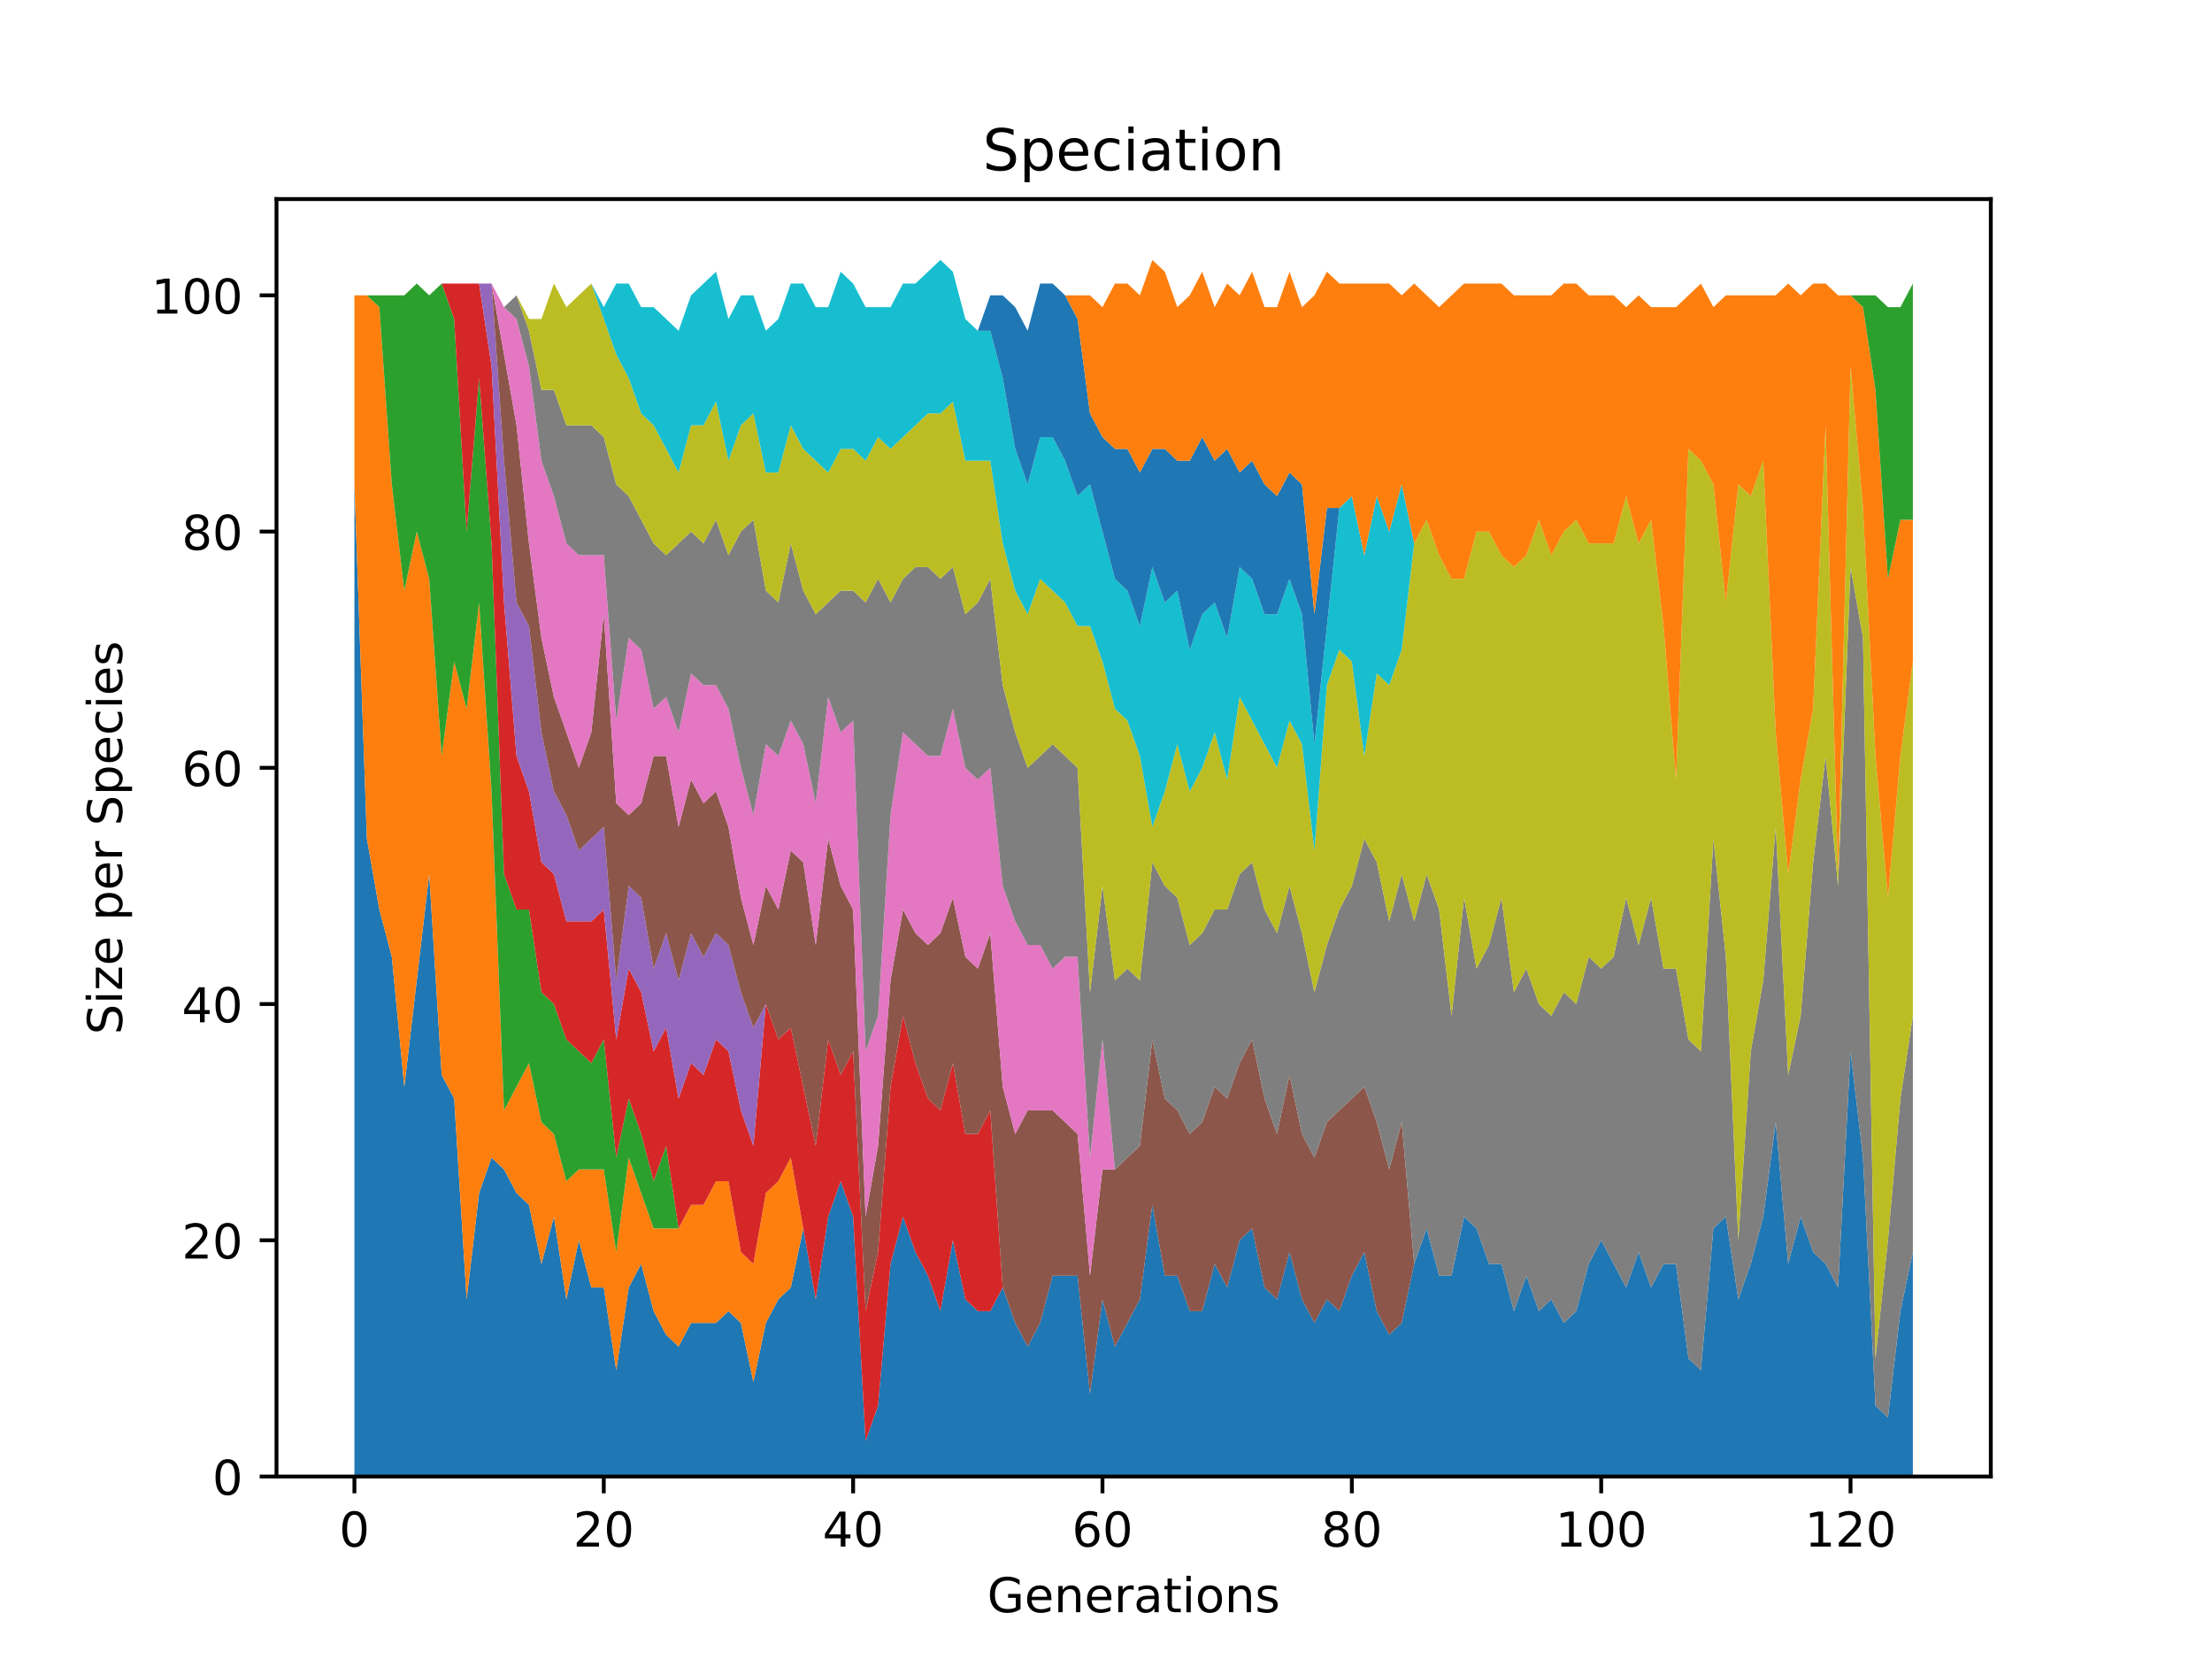 <?xml version="1.0" encoding="utf-8" standalone="no"?>
<!DOCTYPE svg PUBLIC "-//W3C//DTD SVG 1.1//EN"
  "http://www.w3.org/Graphics/SVG/1.1/DTD/svg11.dtd">
<!-- Created with matplotlib (https://matplotlib.org/) -->
<svg height="345.6pt" version="1.1" viewBox="0 0 460.8 345.6" width="460.8pt" xmlns="http://www.w3.org/2000/svg" xmlns:xlink="http://www.w3.org/1999/xlink">
 <defs>
  <style type="text/css">
*{stroke-linecap:butt;stroke-linejoin:round;}
  </style>
 </defs>
 <g id="figure_1">
  <g id="patch_1">
   <path d="M 0 345.6 
L 460.8 345.6 
L 460.8 0 
L 0 0 
z
" style="fill:#ffffff;"/>
  </g>
  <g id="axes_1">
   <g id="patch_2">
    <path d="M 57.6 307.584 
L 414.72 307.584 
L 414.72 41.472 
L 57.6 41.472 
z
" style="fill:#ffffff;"/>
   </g>
   <g id="PolyCollection_1">
    <path clip-path="url(#p10d5340ac8)" d="M 73.833 100.895 
L 73.833 307.584 
L 76.43 307.584 
L 79.027 307.584 
L 81.624 307.584 
L 84.222 307.584 
L 86.819 307.584 
L 89.416 307.584 
L 92.013 307.584 
L 94.611 307.584 
L 97.208 307.584 
L 99.805 307.584 
L 102.402 307.584 
L 105 307.584 
L 107.597 307.584 
L 110.194 307.584 
L 112.791 307.584 
L 115.389 307.584 
L 117.986 307.584 
L 120.583 307.584 
L 123.18 307.584 
L 125.777 307.584 
L 128.375 307.584 
L 130.972 307.584 
L 133.569 307.584 
L 136.166 307.584 
L 138.764 307.584 
L 141.361 307.584 
L 143.958 307.584 
L 146.555 307.584 
L 149.153 307.584 
L 151.75 307.584 
L 154.347 307.584 
L 156.944 307.584 
L 159.542 307.584 
L 162.139 307.584 
L 164.736 307.584 
L 167.333 307.584 
L 169.93 307.584 
L 172.528 307.584 
L 175.125 307.584 
L 177.722 307.584 
L 180.319 307.584 
L 182.917 307.584 
L 185.514 307.584 
L 188.111 307.584 
L 190.708 307.584 
L 193.306 307.584 
L 195.903 307.584 
L 198.5 307.584 
L 201.097 307.584 
L 203.695 307.584 
L 206.292 307.584 
L 208.889 307.584 
L 211.486 307.584 
L 214.083 307.584 
L 216.681 307.584 
L 219.278 307.584 
L 221.875 307.584 
L 224.472 307.584 
L 227.07 307.584 
L 229.667 307.584 
L 232.264 307.584 
L 234.861 307.584 
L 237.459 307.584 
L 240.056 307.584 
L 242.653 307.584 
L 245.25 307.584 
L 247.848 307.584 
L 250.445 307.584 
L 253.042 307.584 
L 255.639 307.584 
L 258.237 307.584 
L 260.834 307.584 
L 263.431 307.584 
L 266.028 307.584 
L 268.625 307.584 
L 271.223 307.584 
L 273.82 307.584 
L 276.417 307.584 
L 279.014 307.584 
L 281.612 307.584 
L 284.209 307.584 
L 286.806 307.584 
L 289.403 307.584 
L 292.001 307.584 
L 294.598 307.584 
L 297.195 307.584 
L 299.792 307.584 
L 302.39 307.584 
L 304.987 307.584 
L 307.584 307.584 
L 310.181 307.584 
L 312.778 307.584 
L 315.376 307.584 
L 317.973 307.584 
L 320.57 307.584 
L 323.167 307.584 
L 325.765 307.584 
L 328.362 307.584 
L 330.959 307.584 
L 333.556 307.584 
L 336.154 307.584 
L 338.751 307.584 
L 341.348 307.584 
L 343.945 307.584 
L 346.543 307.584 
L 349.14 307.584 
L 351.737 307.584 
L 354.334 307.584 
L 356.931 307.584 
L 359.529 307.584 
L 362.126 307.584 
L 364.723 307.584 
L 367.32 307.584 
L 369.918 307.584 
L 372.515 307.584 
L 375.112 307.584 
L 377.709 307.584 
L 380.307 307.584 
L 382.904 307.584 
L 385.501 307.584 
L 388.098 307.584 
L 390.696 307.584 
L 393.293 307.584 
L 395.89 307.584 
L 398.487 307.584 
L 398.487 260.833 
L 398.487 260.833 
L 395.89 273.136 
L 393.293 295.281 
L 390.696 292.821 
L 388.098 241.148 
L 385.501 219.003 
L 382.904 268.215 
L 380.307 263.294 
L 377.709 260.833 
L 375.112 253.451 
L 372.515 263.294 
L 369.918 233.767 
L 367.32 253.451 
L 364.723 263.294 
L 362.126 270.675 
L 359.529 253.451 
L 356.931 255.912 
L 354.334 285.439 
L 351.737 282.978 
L 349.14 263.294 
L 346.543 263.294 
L 343.945 268.215 
L 341.348 260.833 
L 338.751 268.215 
L 336.154 263.294 
L 333.556 258.372 
L 330.959 263.294 
L 328.362 273.136 
L 325.765 275.596 
L 323.167 270.675 
L 320.57 273.136 
L 317.973 265.754 
L 315.376 273.136 
L 312.778 263.294 
L 310.181 263.294 
L 307.584 255.912 
L 304.987 253.451 
L 302.39 265.754 
L 299.792 265.754 
L 297.195 255.912 
L 294.598 263.294 
L 292.001 275.596 
L 289.403 278.057 
L 286.806 273.136 
L 284.209 260.833 
L 281.612 265.754 
L 279.014 273.136 
L 276.417 270.675 
L 273.82 275.596 
L 271.223 270.675 
L 268.625 260.833 
L 266.028 270.675 
L 263.431 268.215 
L 260.834 255.912 
L 258.237 258.372 
L 255.639 268.215 
L 253.042 263.294 
L 250.445 273.136 
L 247.848 273.136 
L 245.25 265.754 
L 242.653 265.754 
L 240.056 250.991 
L 237.459 270.675 
L 234.861 275.596 
L 232.264 280.518 
L 229.667 270.675 
L 227.07 290.36 
L 224.472 265.754 
L 221.875 265.754 
L 219.278 265.754 
L 216.681 275.596 
L 214.083 280.518 
L 211.486 275.596 
L 208.889 268.215 
L 206.292 273.136 
L 203.695 273.136 
L 201.097 270.675 
L 198.5 258.372 
L 195.903 273.136 
L 193.306 265.754 
L 190.708 260.833 
L 188.111 253.451 
L 185.514 263.294 
L 182.917 292.821 
L 180.319 300.202 
L 177.722 253.451 
L 175.125 246.069 
L 172.528 253.451 
L 169.93 270.675 
L 167.333 255.912 
L 164.736 268.215 
L 162.139 270.675 
L 159.542 275.596 
L 156.944 287.899 
L 154.347 275.596 
L 151.75 273.136 
L 149.153 275.596 
L 146.555 275.596 
L 143.958 275.596 
L 141.361 280.518 
L 138.764 278.057 
L 136.166 273.136 
L 133.569 263.294 
L 130.972 268.215 
L 128.375 285.439 
L 125.777 268.215 
L 123.18 268.215 
L 120.583 258.372 
L 117.986 270.675 
L 115.389 253.451 
L 112.791 263.294 
L 110.194 250.991 
L 107.597 248.53 
L 105 243.609 
L 102.402 241.148 
L 99.805 248.53 
L 97.208 270.675 
L 94.611 228.845 
L 92.013 223.924 
L 89.416 182.094 
L 86.819 204.24 
L 84.222 226.385 
L 81.624 199.318 
L 79.027 189.476 
L 76.43 174.713 
L 73.833 100.895 
z
" style="fill:#1f77b4;"/>
   </g>
   <g id="PolyCollection_2">
    <path clip-path="url(#p10d5340ac8)" d="M 73.833 61.526 
L 73.833 100.895 
L 76.43 174.713 
L 79.027 189.476 
L 81.624 199.318 
L 84.222 226.385 
L 86.819 204.24 
L 89.416 182.094 
L 92.013 223.924 
L 94.611 228.845 
L 97.208 270.675 
L 99.805 248.53 
L 102.402 241.148 
L 105 243.609 
L 107.597 248.53 
L 110.194 250.991 
L 112.791 263.294 
L 115.389 253.451 
L 117.986 270.675 
L 120.583 258.372 
L 123.18 268.215 
L 125.777 268.215 
L 128.375 285.439 
L 130.972 268.215 
L 133.569 263.294 
L 136.166 273.136 
L 138.764 278.057 
L 141.361 280.518 
L 143.958 275.596 
L 146.555 275.596 
L 149.153 275.596 
L 151.75 273.136 
L 154.347 275.596 
L 156.944 287.899 
L 159.542 275.596 
L 162.139 270.675 
L 164.736 268.215 
L 167.333 255.912 
L 169.93 270.675 
L 172.528 253.451 
L 175.125 246.069 
L 177.722 253.451 
L 180.319 300.202 
L 182.917 292.821 
L 185.514 263.294 
L 188.111 253.451 
L 190.708 260.833 
L 193.306 265.754 
L 195.903 273.136 
L 198.5 258.372 
L 201.097 270.675 
L 203.695 273.136 
L 206.292 273.136 
L 208.889 268.215 
L 211.486 275.596 
L 214.083 280.518 
L 216.681 275.596 
L 219.278 265.754 
L 221.875 265.754 
L 224.472 265.754 
L 227.07 290.36 
L 229.667 270.675 
L 232.264 280.518 
L 234.861 275.596 
L 237.459 270.675 
L 240.056 250.991 
L 242.653 265.754 
L 245.25 265.754 
L 247.848 273.136 
L 250.445 273.136 
L 253.042 263.294 
L 255.639 268.215 
L 258.237 258.372 
L 260.834 255.912 
L 263.431 268.215 
L 266.028 270.675 
L 268.625 260.833 
L 271.223 270.675 
L 273.82 275.596 
L 276.417 270.675 
L 279.014 273.136 
L 281.612 265.754 
L 284.209 260.833 
L 286.806 273.136 
L 289.403 278.057 
L 292.001 275.596 
L 294.598 263.294 
L 297.195 255.912 
L 299.792 265.754 
L 302.39 265.754 
L 304.987 253.451 
L 307.584 255.912 
L 310.181 263.294 
L 312.778 263.294 
L 315.376 273.136 
L 317.973 265.754 
L 320.57 273.136 
L 323.167 270.675 
L 325.765 275.596 
L 328.362 273.136 
L 330.959 263.294 
L 333.556 258.372 
L 336.154 263.294 
L 338.751 268.215 
L 341.348 260.833 
L 343.945 268.215 
L 346.543 263.294 
L 349.14 263.294 
L 351.737 282.978 
L 354.334 285.439 
L 356.931 255.912 
L 359.529 253.451 
L 362.126 270.675 
L 364.723 263.294 
L 367.32 253.451 
L 369.918 233.767 
L 372.515 263.294 
L 375.112 253.451 
L 377.709 260.833 
L 380.307 263.294 
L 382.904 268.215 
L 385.501 219.003 
L 388.098 241.148 
L 390.696 292.821 
L 393.293 295.281 
L 395.89 273.136 
L 398.487 260.833 
L 398.487 260.833 
L 398.487 260.833 
L 395.89 273.136 
L 393.293 295.281 
L 390.696 292.821 
L 388.098 241.148 
L 385.501 219.003 
L 382.904 268.215 
L 380.307 263.294 
L 377.709 260.833 
L 375.112 253.451 
L 372.515 263.294 
L 369.918 233.767 
L 367.32 253.451 
L 364.723 263.294 
L 362.126 270.675 
L 359.529 253.451 
L 356.931 255.912 
L 354.334 285.439 
L 351.737 282.978 
L 349.14 263.294 
L 346.543 263.294 
L 343.945 268.215 
L 341.348 260.833 
L 338.751 268.215 
L 336.154 263.294 
L 333.556 258.372 
L 330.959 263.294 
L 328.362 273.136 
L 325.765 275.596 
L 323.167 270.675 
L 320.57 273.136 
L 317.973 265.754 
L 315.376 273.136 
L 312.778 263.294 
L 310.181 263.294 
L 307.584 255.912 
L 304.987 253.451 
L 302.39 265.754 
L 299.792 265.754 
L 297.195 255.912 
L 294.598 263.294 
L 292.001 275.596 
L 289.403 278.057 
L 286.806 273.136 
L 284.209 260.833 
L 281.612 265.754 
L 279.014 273.136 
L 276.417 270.675 
L 273.82 275.596 
L 271.223 270.675 
L 268.625 260.833 
L 266.028 270.675 
L 263.431 268.215 
L 260.834 255.912 
L 258.237 258.372 
L 255.639 268.215 
L 253.042 263.294 
L 250.445 273.136 
L 247.848 273.136 
L 245.25 265.754 
L 242.653 265.754 
L 240.056 250.991 
L 237.459 270.675 
L 234.861 275.596 
L 232.264 280.518 
L 229.667 270.675 
L 227.07 290.36 
L 224.472 265.754 
L 221.875 265.754 
L 219.278 265.754 
L 216.681 275.596 
L 214.083 280.518 
L 211.486 275.596 
L 208.889 268.215 
L 206.292 273.136 
L 203.695 273.136 
L 201.097 270.675 
L 198.5 258.372 
L 195.903 273.136 
L 193.306 265.754 
L 190.708 260.833 
L 188.111 253.451 
L 185.514 263.294 
L 182.917 292.821 
L 180.319 300.202 
L 177.722 253.451 
L 175.125 246.069 
L 172.528 253.451 
L 169.93 270.675 
L 167.333 255.912 
L 164.736 241.148 
L 162.139 246.069 
L 159.542 248.53 
L 156.944 263.294 
L 154.347 260.833 
L 151.75 246.069 
L 149.153 246.069 
L 146.555 250.991 
L 143.958 250.991 
L 141.361 255.912 
L 138.764 255.912 
L 136.166 255.912 
L 133.569 248.53 
L 130.972 241.148 
L 128.375 260.833 
L 125.777 243.609 
L 123.18 243.609 
L 120.583 243.609 
L 117.986 246.069 
L 115.389 236.227 
L 112.791 233.767 
L 110.194 221.464 
L 107.597 226.385 
L 105 231.306 
L 102.402 164.87 
L 99.805 125.501 
L 97.208 147.646 
L 94.611 137.804 
L 92.013 157.488 
L 89.416 120.58 
L 86.819 110.737 
L 84.222 123.04 
L 81.624 100.895 
L 79.027 63.986 
L 76.43 61.526 
L 73.833 61.526 
z
" style="fill:#ff7f0e;"/>
   </g>
   <g id="PolyCollection_3">
    <path clip-path="url(#p10d5340ac8)" d="M 73.833 61.526 
L 73.833 61.526 
L 76.43 61.526 
L 79.027 63.986 
L 81.624 100.895 
L 84.222 123.04 
L 86.819 110.737 
L 89.416 120.58 
L 92.013 157.488 
L 94.611 137.804 
L 97.208 147.646 
L 99.805 125.501 
L 102.402 164.87 
L 105 231.306 
L 107.597 226.385 
L 110.194 221.464 
L 112.791 233.767 
L 115.389 236.227 
L 117.986 246.069 
L 120.583 243.609 
L 123.18 243.609 
L 125.777 243.609 
L 128.375 260.833 
L 130.972 241.148 
L 133.569 248.53 
L 136.166 255.912 
L 138.764 255.912 
L 141.361 255.912 
L 143.958 250.991 
L 146.555 250.991 
L 149.153 246.069 
L 151.75 246.069 
L 154.347 260.833 
L 156.944 263.294 
L 159.542 248.53 
L 162.139 246.069 
L 164.736 241.148 
L 167.333 255.912 
L 169.93 270.675 
L 172.528 253.451 
L 175.125 246.069 
L 177.722 253.451 
L 180.319 300.202 
L 182.917 292.821 
L 185.514 263.294 
L 188.111 253.451 
L 190.708 260.833 
L 193.306 265.754 
L 195.903 273.136 
L 198.5 258.372 
L 201.097 270.675 
L 203.695 273.136 
L 206.292 273.136 
L 208.889 268.215 
L 211.486 275.596 
L 214.083 280.518 
L 216.681 275.596 
L 219.278 265.754 
L 221.875 265.754 
L 224.472 265.754 
L 227.07 290.36 
L 229.667 270.675 
L 232.264 280.518 
L 234.861 275.596 
L 237.459 270.675 
L 240.056 250.991 
L 242.653 265.754 
L 245.25 265.754 
L 247.848 273.136 
L 250.445 273.136 
L 253.042 263.294 
L 255.639 268.215 
L 258.237 258.372 
L 260.834 255.912 
L 263.431 268.215 
L 266.028 270.675 
L 268.625 260.833 
L 271.223 270.675 
L 273.82 275.596 
L 276.417 270.675 
L 279.014 273.136 
L 281.612 265.754 
L 284.209 260.833 
L 286.806 273.136 
L 289.403 278.057 
L 292.001 275.596 
L 294.598 263.294 
L 297.195 255.912 
L 299.792 265.754 
L 302.39 265.754 
L 304.987 253.451 
L 307.584 255.912 
L 310.181 263.294 
L 312.778 263.294 
L 315.376 273.136 
L 317.973 265.754 
L 320.57 273.136 
L 323.167 270.675 
L 325.765 275.596 
L 328.362 273.136 
L 330.959 263.294 
L 333.556 258.372 
L 336.154 263.294 
L 338.751 268.215 
L 341.348 260.833 
L 343.945 268.215 
L 346.543 263.294 
L 349.14 263.294 
L 351.737 282.978 
L 354.334 285.439 
L 356.931 255.912 
L 359.529 253.451 
L 362.126 270.675 
L 364.723 263.294 
L 367.32 253.451 
L 369.918 233.767 
L 372.515 263.294 
L 375.112 253.451 
L 377.709 260.833 
L 380.307 263.294 
L 382.904 268.215 
L 385.501 219.003 
L 388.098 241.148 
L 390.696 292.821 
L 393.293 295.281 
L 395.89 273.136 
L 398.487 260.833 
L 398.487 260.833 
L 398.487 260.833 
L 395.89 273.136 
L 393.293 295.281 
L 390.696 292.821 
L 388.098 241.148 
L 385.501 219.003 
L 382.904 268.215 
L 380.307 263.294 
L 377.709 260.833 
L 375.112 253.451 
L 372.515 263.294 
L 369.918 233.767 
L 367.32 253.451 
L 364.723 263.294 
L 362.126 270.675 
L 359.529 253.451 
L 356.931 255.912 
L 354.334 285.439 
L 351.737 282.978 
L 349.14 263.294 
L 346.543 263.294 
L 343.945 268.215 
L 341.348 260.833 
L 338.751 268.215 
L 336.154 263.294 
L 333.556 258.372 
L 330.959 263.294 
L 328.362 273.136 
L 325.765 275.596 
L 323.167 270.675 
L 320.57 273.136 
L 317.973 265.754 
L 315.376 273.136 
L 312.778 263.294 
L 310.181 263.294 
L 307.584 255.912 
L 304.987 253.451 
L 302.39 265.754 
L 299.792 265.754 
L 297.195 255.912 
L 294.598 263.294 
L 292.001 275.596 
L 289.403 278.057 
L 286.806 273.136 
L 284.209 260.833 
L 281.612 265.754 
L 279.014 273.136 
L 276.417 270.675 
L 273.82 275.596 
L 271.223 270.675 
L 268.625 260.833 
L 266.028 270.675 
L 263.431 268.215 
L 260.834 255.912 
L 258.237 258.372 
L 255.639 268.215 
L 253.042 263.294 
L 250.445 273.136 
L 247.848 273.136 
L 245.25 265.754 
L 242.653 265.754 
L 240.056 250.991 
L 237.459 270.675 
L 234.861 275.596 
L 232.264 280.518 
L 229.667 270.675 
L 227.07 290.36 
L 224.472 265.754 
L 221.875 265.754 
L 219.278 265.754 
L 216.681 275.596 
L 214.083 280.518 
L 211.486 275.596 
L 208.889 268.215 
L 206.292 273.136 
L 203.695 273.136 
L 201.097 270.675 
L 198.5 258.372 
L 195.903 273.136 
L 193.306 265.754 
L 190.708 260.833 
L 188.111 253.451 
L 185.514 263.294 
L 182.917 292.821 
L 180.319 300.202 
L 177.722 253.451 
L 175.125 246.069 
L 172.528 253.451 
L 169.93 270.675 
L 167.333 255.912 
L 164.736 241.148 
L 162.139 246.069 
L 159.542 248.53 
L 156.944 263.294 
L 154.347 260.833 
L 151.75 246.069 
L 149.153 246.069 
L 146.555 250.991 
L 143.958 250.991 
L 141.361 255.912 
L 138.764 238.688 
L 136.166 246.069 
L 133.569 236.227 
L 130.972 228.845 
L 128.375 241.148 
L 125.777 216.542 
L 123.18 221.464 
L 120.583 219.003 
L 117.986 216.542 
L 115.389 209.161 
L 112.791 206.7 
L 110.194 189.476 
L 107.597 189.476 
L 105 182.094 
L 102.402 113.198 
L 99.805 78.75 
L 97.208 110.737 
L 94.611 66.447 
L 92.013 59.065 
L 89.416 61.526 
L 86.819 59.065 
L 84.222 61.526 
L 81.624 61.526 
L 79.027 61.526 
L 76.43 61.526 
L 73.833 61.526 
z
" style="fill:#2ca02c;"/>
   </g>
   <g id="PolyCollection_4">
    <path clip-path="url(#p10d5340ac8)" d="M 73.833 61.526 
L 73.833 61.526 
L 76.43 61.526 
L 79.027 61.526 
L 81.624 61.526 
L 84.222 61.526 
L 86.819 59.065 
L 89.416 61.526 
L 92.013 59.065 
L 94.611 66.447 
L 97.208 110.737 
L 99.805 78.75 
L 102.402 113.198 
L 105 182.094 
L 107.597 189.476 
L 110.194 189.476 
L 112.791 206.7 
L 115.389 209.161 
L 117.986 216.542 
L 120.583 219.003 
L 123.18 221.464 
L 125.777 216.542 
L 128.375 241.148 
L 130.972 228.845 
L 133.569 236.227 
L 136.166 246.069 
L 138.764 238.688 
L 141.361 255.912 
L 143.958 250.991 
L 146.555 250.991 
L 149.153 246.069 
L 151.75 246.069 
L 154.347 260.833 
L 156.944 263.294 
L 159.542 248.53 
L 162.139 246.069 
L 164.736 241.148 
L 167.333 255.912 
L 169.93 270.675 
L 172.528 253.451 
L 175.125 246.069 
L 177.722 253.451 
L 180.319 300.202 
L 182.917 292.821 
L 185.514 263.294 
L 188.111 253.451 
L 190.708 260.833 
L 193.306 265.754 
L 195.903 273.136 
L 198.5 258.372 
L 201.097 270.675 
L 203.695 273.136 
L 206.292 273.136 
L 208.889 268.215 
L 211.486 275.596 
L 214.083 280.518 
L 216.681 275.596 
L 219.278 265.754 
L 221.875 265.754 
L 224.472 265.754 
L 227.07 290.36 
L 229.667 270.675 
L 232.264 280.518 
L 234.861 275.596 
L 237.459 270.675 
L 240.056 250.991 
L 242.653 265.754 
L 245.25 265.754 
L 247.848 273.136 
L 250.445 273.136 
L 253.042 263.294 
L 255.639 268.215 
L 258.237 258.372 
L 260.834 255.912 
L 263.431 268.215 
L 266.028 270.675 
L 268.625 260.833 
L 271.223 270.675 
L 273.82 275.596 
L 276.417 270.675 
L 279.014 273.136 
L 281.612 265.754 
L 284.209 260.833 
L 286.806 273.136 
L 289.403 278.057 
L 292.001 275.596 
L 294.598 263.294 
L 297.195 255.912 
L 299.792 265.754 
L 302.39 265.754 
L 304.987 253.451 
L 307.584 255.912 
L 310.181 263.294 
L 312.778 263.294 
L 315.376 273.136 
L 317.973 265.754 
L 320.57 273.136 
L 323.167 270.675 
L 325.765 275.596 
L 328.362 273.136 
L 330.959 263.294 
L 333.556 258.372 
L 336.154 263.294 
L 338.751 268.215 
L 341.348 260.833 
L 343.945 268.215 
L 346.543 263.294 
L 349.14 263.294 
L 351.737 282.978 
L 354.334 285.439 
L 356.931 255.912 
L 359.529 253.451 
L 362.126 270.675 
L 364.723 263.294 
L 367.32 253.451 
L 369.918 233.767 
L 372.515 263.294 
L 375.112 253.451 
L 377.709 260.833 
L 380.307 263.294 
L 382.904 268.215 
L 385.501 219.003 
L 388.098 241.148 
L 390.696 292.821 
L 393.293 295.281 
L 395.89 273.136 
L 398.487 260.833 
L 398.487 260.833 
L 398.487 260.833 
L 395.89 273.136 
L 393.293 295.281 
L 390.696 292.821 
L 388.098 241.148 
L 385.501 219.003 
L 382.904 268.215 
L 380.307 263.294 
L 377.709 260.833 
L 375.112 253.451 
L 372.515 263.294 
L 369.918 233.767 
L 367.32 253.451 
L 364.723 263.294 
L 362.126 270.675 
L 359.529 253.451 
L 356.931 255.912 
L 354.334 285.439 
L 351.737 282.978 
L 349.14 263.294 
L 346.543 263.294 
L 343.945 268.215 
L 341.348 260.833 
L 338.751 268.215 
L 336.154 263.294 
L 333.556 258.372 
L 330.959 263.294 
L 328.362 273.136 
L 325.765 275.596 
L 323.167 270.675 
L 320.57 273.136 
L 317.973 265.754 
L 315.376 273.136 
L 312.778 263.294 
L 310.181 263.294 
L 307.584 255.912 
L 304.987 253.451 
L 302.39 265.754 
L 299.792 265.754 
L 297.195 255.912 
L 294.598 263.294 
L 292.001 275.596 
L 289.403 278.057 
L 286.806 273.136 
L 284.209 260.833 
L 281.612 265.754 
L 279.014 273.136 
L 276.417 270.675 
L 273.82 275.596 
L 271.223 270.675 
L 268.625 260.833 
L 266.028 270.675 
L 263.431 268.215 
L 260.834 255.912 
L 258.237 258.372 
L 255.639 268.215 
L 253.042 263.294 
L 250.445 273.136 
L 247.848 273.136 
L 245.25 265.754 
L 242.653 265.754 
L 240.056 250.991 
L 237.459 270.675 
L 234.861 275.596 
L 232.264 280.518 
L 229.667 270.675 
L 227.07 290.36 
L 224.472 265.754 
L 221.875 265.754 
L 219.278 265.754 
L 216.681 275.596 
L 214.083 280.518 
L 211.486 275.596 
L 208.889 268.215 
L 206.292 231.306 
L 203.695 236.227 
L 201.097 236.227 
L 198.5 221.464 
L 195.903 231.306 
L 193.306 228.845 
L 190.708 221.464 
L 188.111 211.621 
L 185.514 226.385 
L 182.917 260.833 
L 180.319 273.136 
L 177.722 219.003 
L 175.125 223.924 
L 172.528 216.542 
L 169.93 238.688 
L 167.333 226.385 
L 164.736 214.082 
L 162.139 216.542 
L 159.542 209.161 
L 156.944 238.688 
L 154.347 231.306 
L 151.75 219.003 
L 149.153 216.542 
L 146.555 223.924 
L 143.958 221.464 
L 141.361 228.845 
L 138.764 214.082 
L 136.166 219.003 
L 133.569 206.7 
L 130.972 201.779 
L 128.375 216.542 
L 125.777 189.476 
L 123.18 191.937 
L 120.583 191.937 
L 117.986 191.937 
L 115.389 182.094 
L 112.791 179.634 
L 110.194 164.87 
L 107.597 157.488 
L 105 125.501 
L 102.402 76.289 
L 99.805 59.065 
L 97.208 59.065 
L 94.611 59.065 
L 92.013 59.065 
L 89.416 61.526 
L 86.819 59.065 
L 84.222 61.526 
L 81.624 61.526 
L 79.027 61.526 
L 76.43 61.526 
L 73.833 61.526 
z
" style="fill:#d62728;"/>
   </g>
   <g id="PolyCollection_5">
    <path clip-path="url(#p10d5340ac8)" d="M 73.833 61.526 
L 73.833 61.526 
L 76.43 61.526 
L 79.027 61.526 
L 81.624 61.526 
L 84.222 61.526 
L 86.819 59.065 
L 89.416 61.526 
L 92.013 59.065 
L 94.611 59.065 
L 97.208 59.065 
L 99.805 59.065 
L 102.402 76.289 
L 105 125.501 
L 107.597 157.488 
L 110.194 164.87 
L 112.791 179.634 
L 115.389 182.094 
L 117.986 191.937 
L 120.583 191.937 
L 123.18 191.937 
L 125.777 189.476 
L 128.375 216.542 
L 130.972 201.779 
L 133.569 206.7 
L 136.166 219.003 
L 138.764 214.082 
L 141.361 228.845 
L 143.958 221.464 
L 146.555 223.924 
L 149.153 216.542 
L 151.75 219.003 
L 154.347 231.306 
L 156.944 238.688 
L 159.542 209.161 
L 162.139 216.542 
L 164.736 214.082 
L 167.333 226.385 
L 169.93 238.688 
L 172.528 216.542 
L 175.125 223.924 
L 177.722 219.003 
L 180.319 273.136 
L 182.917 260.833 
L 185.514 226.385 
L 188.111 211.621 
L 190.708 221.464 
L 193.306 228.845 
L 195.903 231.306 
L 198.5 221.464 
L 201.097 236.227 
L 203.695 236.227 
L 206.292 231.306 
L 208.889 268.215 
L 211.486 275.596 
L 214.083 280.518 
L 216.681 275.596 
L 219.278 265.754 
L 221.875 265.754 
L 224.472 265.754 
L 227.07 290.36 
L 229.667 270.675 
L 232.264 280.518 
L 234.861 275.596 
L 237.459 270.675 
L 240.056 250.991 
L 242.653 265.754 
L 245.25 265.754 
L 247.848 273.136 
L 250.445 273.136 
L 253.042 263.294 
L 255.639 268.215 
L 258.237 258.372 
L 260.834 255.912 
L 263.431 268.215 
L 266.028 270.675 
L 268.625 260.833 
L 271.223 270.675 
L 273.82 275.596 
L 276.417 270.675 
L 279.014 273.136 
L 281.612 265.754 
L 284.209 260.833 
L 286.806 273.136 
L 289.403 278.057 
L 292.001 275.596 
L 294.598 263.294 
L 297.195 255.912 
L 299.792 265.754 
L 302.39 265.754 
L 304.987 253.451 
L 307.584 255.912 
L 310.181 263.294 
L 312.778 263.294 
L 315.376 273.136 
L 317.973 265.754 
L 320.57 273.136 
L 323.167 270.675 
L 325.765 275.596 
L 328.362 273.136 
L 330.959 263.294 
L 333.556 258.372 
L 336.154 263.294 
L 338.751 268.215 
L 341.348 260.833 
L 343.945 268.215 
L 346.543 263.294 
L 349.14 263.294 
L 351.737 282.978 
L 354.334 285.439 
L 356.931 255.912 
L 359.529 253.451 
L 362.126 270.675 
L 364.723 263.294 
L 367.32 253.451 
L 369.918 233.767 
L 372.515 263.294 
L 375.112 253.451 
L 377.709 260.833 
L 380.307 263.294 
L 382.904 268.215 
L 385.501 219.003 
L 388.098 241.148 
L 390.696 292.821 
L 393.293 295.281 
L 395.89 273.136 
L 398.487 260.833 
L 398.487 260.833 
L 398.487 260.833 
L 395.89 273.136 
L 393.293 295.281 
L 390.696 292.821 
L 388.098 241.148 
L 385.501 219.003 
L 382.904 268.215 
L 380.307 263.294 
L 377.709 260.833 
L 375.112 253.451 
L 372.515 263.294 
L 369.918 233.767 
L 367.32 253.451 
L 364.723 263.294 
L 362.126 270.675 
L 359.529 253.451 
L 356.931 255.912 
L 354.334 285.439 
L 351.737 282.978 
L 349.14 263.294 
L 346.543 263.294 
L 343.945 268.215 
L 341.348 260.833 
L 338.751 268.215 
L 336.154 263.294 
L 333.556 258.372 
L 330.959 263.294 
L 328.362 273.136 
L 325.765 275.596 
L 323.167 270.675 
L 320.57 273.136 
L 317.973 265.754 
L 315.376 273.136 
L 312.778 263.294 
L 310.181 263.294 
L 307.584 255.912 
L 304.987 253.451 
L 302.39 265.754 
L 299.792 265.754 
L 297.195 255.912 
L 294.598 263.294 
L 292.001 275.596 
L 289.403 278.057 
L 286.806 273.136 
L 284.209 260.833 
L 281.612 265.754 
L 279.014 273.136 
L 276.417 270.675 
L 273.82 275.596 
L 271.223 270.675 
L 268.625 260.833 
L 266.028 270.675 
L 263.431 268.215 
L 260.834 255.912 
L 258.237 258.372 
L 255.639 268.215 
L 253.042 263.294 
L 250.445 273.136 
L 247.848 273.136 
L 245.25 265.754 
L 242.653 265.754 
L 240.056 250.991 
L 237.459 270.675 
L 234.861 275.596 
L 232.264 280.518 
L 229.667 270.675 
L 227.07 290.36 
L 224.472 265.754 
L 221.875 265.754 
L 219.278 265.754 
L 216.681 275.596 
L 214.083 280.518 
L 211.486 275.596 
L 208.889 268.215 
L 206.292 231.306 
L 203.695 236.227 
L 201.097 236.227 
L 198.5 221.464 
L 195.903 231.306 
L 193.306 228.845 
L 190.708 221.464 
L 188.111 211.621 
L 185.514 226.385 
L 182.917 260.833 
L 180.319 273.136 
L 177.722 219.003 
L 175.125 223.924 
L 172.528 216.542 
L 169.93 238.688 
L 167.333 226.385 
L 164.736 214.082 
L 162.139 216.542 
L 159.542 209.161 
L 156.944 214.082 
L 154.347 206.7 
L 151.75 196.858 
L 149.153 194.397 
L 146.555 199.318 
L 143.958 194.397 
L 141.361 204.24 
L 138.764 194.397 
L 136.166 201.779 
L 133.569 187.015 
L 130.972 184.555 
L 128.375 204.24 
L 125.777 172.252 
L 123.18 174.713 
L 120.583 177.173 
L 117.986 169.791 
L 115.389 164.87 
L 112.791 152.567 
L 110.194 130.422 
L 107.597 125.501 
L 105 95.974 
L 102.402 59.065 
L 99.805 59.065 
L 97.208 59.065 
L 94.611 59.065 
L 92.013 59.065 
L 89.416 61.526 
L 86.819 59.065 
L 84.222 61.526 
L 81.624 61.526 
L 79.027 61.526 
L 76.43 61.526 
L 73.833 61.526 
z
" style="fill:#9467bd;"/>
   </g>
   <g id="PolyCollection_6">
    <path clip-path="url(#p10d5340ac8)" d="M 73.833 61.526 
L 73.833 61.526 
L 76.43 61.526 
L 79.027 61.526 
L 81.624 61.526 
L 84.222 61.526 
L 86.819 59.065 
L 89.416 61.526 
L 92.013 59.065 
L 94.611 59.065 
L 97.208 59.065 
L 99.805 59.065 
L 102.402 59.065 
L 105 95.974 
L 107.597 125.501 
L 110.194 130.422 
L 112.791 152.567 
L 115.389 164.87 
L 117.986 169.791 
L 120.583 177.173 
L 123.18 174.713 
L 125.777 172.252 
L 128.375 204.24 
L 130.972 184.555 
L 133.569 187.015 
L 136.166 201.779 
L 138.764 194.397 
L 141.361 204.24 
L 143.958 194.397 
L 146.555 199.318 
L 149.153 194.397 
L 151.75 196.858 
L 154.347 206.7 
L 156.944 214.082 
L 159.542 209.161 
L 162.139 216.542 
L 164.736 214.082 
L 167.333 226.385 
L 169.93 238.688 
L 172.528 216.542 
L 175.125 223.924 
L 177.722 219.003 
L 180.319 273.136 
L 182.917 260.833 
L 185.514 226.385 
L 188.111 211.621 
L 190.708 221.464 
L 193.306 228.845 
L 195.903 231.306 
L 198.5 221.464 
L 201.097 236.227 
L 203.695 236.227 
L 206.292 231.306 
L 208.889 268.215 
L 211.486 275.596 
L 214.083 280.518 
L 216.681 275.596 
L 219.278 265.754 
L 221.875 265.754 
L 224.472 265.754 
L 227.07 290.36 
L 229.667 270.675 
L 232.264 280.518 
L 234.861 275.596 
L 237.459 270.675 
L 240.056 250.991 
L 242.653 265.754 
L 245.25 265.754 
L 247.848 273.136 
L 250.445 273.136 
L 253.042 263.294 
L 255.639 268.215 
L 258.237 258.372 
L 260.834 255.912 
L 263.431 268.215 
L 266.028 270.675 
L 268.625 260.833 
L 271.223 270.675 
L 273.82 275.596 
L 276.417 270.675 
L 279.014 273.136 
L 281.612 265.754 
L 284.209 260.833 
L 286.806 273.136 
L 289.403 278.057 
L 292.001 275.596 
L 294.598 263.294 
L 297.195 255.912 
L 299.792 265.754 
L 302.39 265.754 
L 304.987 253.451 
L 307.584 255.912 
L 310.181 263.294 
L 312.778 263.294 
L 315.376 273.136 
L 317.973 265.754 
L 320.57 273.136 
L 323.167 270.675 
L 325.765 275.596 
L 328.362 273.136 
L 330.959 263.294 
L 333.556 258.372 
L 336.154 263.294 
L 338.751 268.215 
L 341.348 260.833 
L 343.945 268.215 
L 346.543 263.294 
L 349.14 263.294 
L 351.737 282.978 
L 354.334 285.439 
L 356.931 255.912 
L 359.529 253.451 
L 362.126 270.675 
L 364.723 263.294 
L 367.32 253.451 
L 369.918 233.767 
L 372.515 263.294 
L 375.112 253.451 
L 377.709 260.833 
L 380.307 263.294 
L 382.904 268.215 
L 385.501 219.003 
L 388.098 241.148 
L 390.696 292.821 
L 393.293 295.281 
L 395.89 273.136 
L 398.487 260.833 
L 398.487 260.833 
L 398.487 260.833 
L 395.89 273.136 
L 393.293 295.281 
L 390.696 292.821 
L 388.098 241.148 
L 385.501 219.003 
L 382.904 268.215 
L 380.307 263.294 
L 377.709 260.833 
L 375.112 253.451 
L 372.515 263.294 
L 369.918 233.767 
L 367.32 253.451 
L 364.723 263.294 
L 362.126 270.675 
L 359.529 253.451 
L 356.931 255.912 
L 354.334 285.439 
L 351.737 282.978 
L 349.14 263.294 
L 346.543 263.294 
L 343.945 268.215 
L 341.348 260.833 
L 338.751 268.215 
L 336.154 263.294 
L 333.556 258.372 
L 330.959 263.294 
L 328.362 273.136 
L 325.765 275.596 
L 323.167 270.675 
L 320.57 273.136 
L 317.973 265.754 
L 315.376 273.136 
L 312.778 263.294 
L 310.181 263.294 
L 307.584 255.912 
L 304.987 253.451 
L 302.39 265.754 
L 299.792 265.754 
L 297.195 255.912 
L 294.598 263.294 
L 292.001 233.767 
L 289.403 243.609 
L 286.806 233.767 
L 284.209 226.385 
L 281.612 228.845 
L 279.014 231.306 
L 276.417 233.767 
L 273.82 241.148 
L 271.223 236.227 
L 268.625 223.924 
L 266.028 236.227 
L 263.431 228.845 
L 260.834 216.542 
L 258.237 221.464 
L 255.639 228.845 
L 253.042 226.385 
L 250.445 233.767 
L 247.848 236.227 
L 245.25 231.306 
L 242.653 228.845 
L 240.056 216.542 
L 237.459 238.688 
L 234.861 241.148 
L 232.264 243.609 
L 229.667 243.609 
L 227.07 265.754 
L 224.472 236.227 
L 221.875 233.767 
L 219.278 231.306 
L 216.681 231.306 
L 214.083 231.306 
L 211.486 236.227 
L 208.889 226.385 
L 206.292 194.397 
L 203.695 201.779 
L 201.097 199.318 
L 198.5 187.015 
L 195.903 194.397 
L 193.306 196.858 
L 190.708 194.397 
L 188.111 189.476 
L 185.514 204.24 
L 182.917 238.688 
L 180.319 253.451 
L 177.722 189.476 
L 175.125 184.555 
L 172.528 174.713 
L 169.93 196.858 
L 167.333 179.634 
L 164.736 177.173 
L 162.139 189.476 
L 159.542 184.555 
L 156.944 196.858 
L 154.347 187.015 
L 151.75 172.252 
L 149.153 164.87 
L 146.555 167.331 
L 143.958 162.41 
L 141.361 172.252 
L 138.764 157.488 
L 136.166 157.488 
L 133.569 167.331 
L 130.972 169.791 
L 128.375 167.331 
L 125.777 127.961 
L 123.18 152.567 
L 120.583 159.949 
L 117.986 152.567 
L 115.389 145.186 
L 112.791 132.883 
L 110.194 113.198 
L 107.597 88.592 
L 105 73.829 
L 102.402 59.065 
L 99.805 59.065 
L 97.208 59.065 
L 94.611 59.065 
L 92.013 59.065 
L 89.416 61.526 
L 86.819 59.065 
L 84.222 61.526 
L 81.624 61.526 
L 79.027 61.526 
L 76.43 61.526 
L 73.833 61.526 
z
" style="fill:#8c564b;"/>
   </g>
   <g id="PolyCollection_7">
    <path clip-path="url(#p10d5340ac8)" d="M 73.833 61.526 
L 73.833 61.526 
L 76.43 61.526 
L 79.027 61.526 
L 81.624 61.526 
L 84.222 61.526 
L 86.819 59.065 
L 89.416 61.526 
L 92.013 59.065 
L 94.611 59.065 
L 97.208 59.065 
L 99.805 59.065 
L 102.402 59.065 
L 105 73.829 
L 107.597 88.592 
L 110.194 113.198 
L 112.791 132.883 
L 115.389 145.186 
L 117.986 152.567 
L 120.583 159.949 
L 123.18 152.567 
L 125.777 127.961 
L 128.375 167.331 
L 130.972 169.791 
L 133.569 167.331 
L 136.166 157.488 
L 138.764 157.488 
L 141.361 172.252 
L 143.958 162.41 
L 146.555 167.331 
L 149.153 164.87 
L 151.75 172.252 
L 154.347 187.015 
L 156.944 196.858 
L 159.542 184.555 
L 162.139 189.476 
L 164.736 177.173 
L 167.333 179.634 
L 169.93 196.858 
L 172.528 174.713 
L 175.125 184.555 
L 177.722 189.476 
L 180.319 253.451 
L 182.917 238.688 
L 185.514 204.24 
L 188.111 189.476 
L 190.708 194.397 
L 193.306 196.858 
L 195.903 194.397 
L 198.5 187.015 
L 201.097 199.318 
L 203.695 201.779 
L 206.292 194.397 
L 208.889 226.385 
L 211.486 236.227 
L 214.083 231.306 
L 216.681 231.306 
L 219.278 231.306 
L 221.875 233.767 
L 224.472 236.227 
L 227.07 265.754 
L 229.667 243.609 
L 232.264 243.609 
L 234.861 241.148 
L 237.459 238.688 
L 240.056 216.542 
L 242.653 228.845 
L 245.25 231.306 
L 247.848 236.227 
L 250.445 233.767 
L 253.042 226.385 
L 255.639 228.845 
L 258.237 221.464 
L 260.834 216.542 
L 263.431 228.845 
L 266.028 236.227 
L 268.625 223.924 
L 271.223 236.227 
L 273.82 241.148 
L 276.417 233.767 
L 279.014 231.306 
L 281.612 228.845 
L 284.209 226.385 
L 286.806 233.767 
L 289.403 243.609 
L 292.001 233.767 
L 294.598 263.294 
L 297.195 255.912 
L 299.792 265.754 
L 302.39 265.754 
L 304.987 253.451 
L 307.584 255.912 
L 310.181 263.294 
L 312.778 263.294 
L 315.376 273.136 
L 317.973 265.754 
L 320.57 273.136 
L 323.167 270.675 
L 325.765 275.596 
L 328.362 273.136 
L 330.959 263.294 
L 333.556 258.372 
L 336.154 263.294 
L 338.751 268.215 
L 341.348 260.833 
L 343.945 268.215 
L 346.543 263.294 
L 349.14 263.294 
L 351.737 282.978 
L 354.334 285.439 
L 356.931 255.912 
L 359.529 253.451 
L 362.126 270.675 
L 364.723 263.294 
L 367.32 253.451 
L 369.918 233.767 
L 372.515 263.294 
L 375.112 253.451 
L 377.709 260.833 
L 380.307 263.294 
L 382.904 268.215 
L 385.501 219.003 
L 388.098 241.148 
L 390.696 292.821 
L 393.293 295.281 
L 395.89 273.136 
L 398.487 260.833 
L 398.487 260.833 
L 398.487 260.833 
L 395.89 273.136 
L 393.293 295.281 
L 390.696 292.821 
L 388.098 241.148 
L 385.501 219.003 
L 382.904 268.215 
L 380.307 263.294 
L 377.709 260.833 
L 375.112 253.451 
L 372.515 263.294 
L 369.918 233.767 
L 367.32 253.451 
L 364.723 263.294 
L 362.126 270.675 
L 359.529 253.451 
L 356.931 255.912 
L 354.334 285.439 
L 351.737 282.978 
L 349.14 263.294 
L 346.543 263.294 
L 343.945 268.215 
L 341.348 260.833 
L 338.751 268.215 
L 336.154 263.294 
L 333.556 258.372 
L 330.959 263.294 
L 328.362 273.136 
L 325.765 275.596 
L 323.167 270.675 
L 320.57 273.136 
L 317.973 265.754 
L 315.376 273.136 
L 312.778 263.294 
L 310.181 263.294 
L 307.584 255.912 
L 304.987 253.451 
L 302.39 265.754 
L 299.792 265.754 
L 297.195 255.912 
L 294.598 263.294 
L 292.001 233.767 
L 289.403 243.609 
L 286.806 233.767 
L 284.209 226.385 
L 281.612 228.845 
L 279.014 231.306 
L 276.417 233.767 
L 273.82 241.148 
L 271.223 236.227 
L 268.625 223.924 
L 266.028 236.227 
L 263.431 228.845 
L 260.834 216.542 
L 258.237 221.464 
L 255.639 228.845 
L 253.042 226.385 
L 250.445 233.767 
L 247.848 236.227 
L 245.25 231.306 
L 242.653 228.845 
L 240.056 216.542 
L 237.459 238.688 
L 234.861 241.148 
L 232.264 243.609 
L 229.667 216.542 
L 227.07 241.148 
L 224.472 199.318 
L 221.875 199.318 
L 219.278 201.779 
L 216.681 196.858 
L 214.083 196.858 
L 211.486 191.937 
L 208.889 184.555 
L 206.292 159.949 
L 203.695 162.41 
L 201.097 159.949 
L 198.5 147.646 
L 195.903 157.488 
L 193.306 157.488 
L 190.708 155.028 
L 188.111 152.567 
L 185.514 169.791 
L 182.917 211.621 
L 180.319 219.003 
L 177.722 150.107 
L 175.125 152.567 
L 172.528 145.186 
L 169.93 167.331 
L 167.333 155.028 
L 164.736 150.107 
L 162.139 157.488 
L 159.542 155.028 
L 156.944 169.791 
L 154.347 159.949 
L 151.75 147.646 
L 149.153 142.725 
L 146.555 142.725 
L 143.958 140.264 
L 141.361 152.567 
L 138.764 145.186 
L 136.166 147.646 
L 133.569 135.343 
L 130.972 132.883 
L 128.375 150.107 
L 125.777 115.659 
L 123.18 115.659 
L 120.583 115.659 
L 117.986 113.198 
L 115.389 103.356 
L 112.791 95.974 
L 110.194 76.289 
L 107.597 66.447 
L 105 63.986 
L 102.402 59.065 
L 99.805 59.065 
L 97.208 59.065 
L 94.611 59.065 
L 92.013 59.065 
L 89.416 61.526 
L 86.819 59.065 
L 84.222 61.526 
L 81.624 61.526 
L 79.027 61.526 
L 76.43 61.526 
L 73.833 61.526 
z
" style="fill:#e377c2;"/>
   </g>
   <g id="PolyCollection_8">
    <path clip-path="url(#p10d5340ac8)" d="M 73.833 61.526 
L 73.833 61.526 
L 76.43 61.526 
L 79.027 61.526 
L 81.624 61.526 
L 84.222 61.526 
L 86.819 59.065 
L 89.416 61.526 
L 92.013 59.065 
L 94.611 59.065 
L 97.208 59.065 
L 99.805 59.065 
L 102.402 59.065 
L 105 63.986 
L 107.597 66.447 
L 110.194 76.289 
L 112.791 95.974 
L 115.389 103.356 
L 117.986 113.198 
L 120.583 115.659 
L 123.18 115.659 
L 125.777 115.659 
L 128.375 150.107 
L 130.972 132.883 
L 133.569 135.343 
L 136.166 147.646 
L 138.764 145.186 
L 141.361 152.567 
L 143.958 140.264 
L 146.555 142.725 
L 149.153 142.725 
L 151.75 147.646 
L 154.347 159.949 
L 156.944 169.791 
L 159.542 155.028 
L 162.139 157.488 
L 164.736 150.107 
L 167.333 155.028 
L 169.93 167.331 
L 172.528 145.186 
L 175.125 152.567 
L 177.722 150.107 
L 180.319 219.003 
L 182.917 211.621 
L 185.514 169.791 
L 188.111 152.567 
L 190.708 155.028 
L 193.306 157.488 
L 195.903 157.488 
L 198.5 147.646 
L 201.097 159.949 
L 203.695 162.41 
L 206.292 159.949 
L 208.889 184.555 
L 211.486 191.937 
L 214.083 196.858 
L 216.681 196.858 
L 219.278 201.779 
L 221.875 199.318 
L 224.472 199.318 
L 227.07 241.148 
L 229.667 216.542 
L 232.264 243.609 
L 234.861 241.148 
L 237.459 238.688 
L 240.056 216.542 
L 242.653 228.845 
L 245.25 231.306 
L 247.848 236.227 
L 250.445 233.767 
L 253.042 226.385 
L 255.639 228.845 
L 258.237 221.464 
L 260.834 216.542 
L 263.431 228.845 
L 266.028 236.227 
L 268.625 223.924 
L 271.223 236.227 
L 273.82 241.148 
L 276.417 233.767 
L 279.014 231.306 
L 281.612 228.845 
L 284.209 226.385 
L 286.806 233.767 
L 289.403 243.609 
L 292.001 233.767 
L 294.598 263.294 
L 297.195 255.912 
L 299.792 265.754 
L 302.39 265.754 
L 304.987 253.451 
L 307.584 255.912 
L 310.181 263.294 
L 312.778 263.294 
L 315.376 273.136 
L 317.973 265.754 
L 320.57 273.136 
L 323.167 270.675 
L 325.765 275.596 
L 328.362 273.136 
L 330.959 263.294 
L 333.556 258.372 
L 336.154 263.294 
L 338.751 268.215 
L 341.348 260.833 
L 343.945 268.215 
L 346.543 263.294 
L 349.14 263.294 
L 351.737 282.978 
L 354.334 285.439 
L 356.931 255.912 
L 359.529 253.451 
L 362.126 270.675 
L 364.723 263.294 
L 367.32 253.451 
L 369.918 233.767 
L 372.515 263.294 
L 375.112 253.451 
L 377.709 260.833 
L 380.307 263.294 
L 382.904 268.215 
L 385.501 219.003 
L 388.098 241.148 
L 390.696 292.821 
L 393.293 295.281 
L 395.89 273.136 
L 398.487 260.833 
L 398.487 211.621 
L 398.487 211.621 
L 395.89 228.845 
L 393.293 258.372 
L 390.696 282.978 
L 388.098 132.883 
L 385.501 118.119 
L 382.904 184.555 
L 380.307 157.488 
L 377.709 179.634 
L 375.112 211.621 
L 372.515 223.924 
L 369.918 172.252 
L 367.32 204.24 
L 364.723 219.003 
L 362.126 258.372 
L 359.529 199.318 
L 356.931 174.713 
L 354.334 219.003 
L 351.737 216.542 
L 349.14 201.779 
L 346.543 201.779 
L 343.945 187.015 
L 341.348 196.858 
L 338.751 187.015 
L 336.154 199.318 
L 333.556 201.779 
L 330.959 199.318 
L 328.362 209.161 
L 325.765 206.7 
L 323.167 211.621 
L 320.57 209.161 
L 317.973 201.779 
L 315.376 206.7 
L 312.778 187.015 
L 310.181 196.858 
L 307.584 201.779 
L 304.987 187.015 
L 302.39 211.621 
L 299.792 189.476 
L 297.195 182.094 
L 294.598 191.937 
L 292.001 182.094 
L 289.403 191.937 
L 286.806 179.634 
L 284.209 174.713 
L 281.612 184.555 
L 279.014 189.476 
L 276.417 196.858 
L 273.82 206.7 
L 271.223 194.397 
L 268.625 184.555 
L 266.028 194.397 
L 263.431 189.476 
L 260.834 179.634 
L 258.237 182.094 
L 255.639 189.476 
L 253.042 189.476 
L 250.445 194.397 
L 247.848 196.858 
L 245.25 187.015 
L 242.653 184.555 
L 240.056 179.634 
L 237.459 204.24 
L 234.861 201.779 
L 232.264 204.24 
L 229.667 184.555 
L 227.07 206.7 
L 224.472 159.949 
L 221.875 157.488 
L 219.278 155.028 
L 216.681 157.488 
L 214.083 159.949 
L 211.486 152.567 
L 208.889 142.725 
L 206.292 120.58 
L 203.695 125.501 
L 201.097 127.961 
L 198.5 118.119 
L 195.903 120.58 
L 193.306 118.119 
L 190.708 118.119 
L 188.111 120.58 
L 185.514 125.501 
L 182.917 120.58 
L 180.319 125.501 
L 177.722 123.04 
L 175.125 123.04 
L 172.528 125.501 
L 169.93 127.961 
L 167.333 123.04 
L 164.736 113.198 
L 162.139 125.501 
L 159.542 123.04 
L 156.944 108.277 
L 154.347 110.737 
L 151.75 115.659 
L 149.153 108.277 
L 146.555 113.198 
L 143.958 110.737 
L 141.361 113.198 
L 138.764 115.659 
L 136.166 113.198 
L 133.569 108.277 
L 130.972 103.356 
L 128.375 100.895 
L 125.777 91.053 
L 123.18 88.592 
L 120.583 88.592 
L 117.986 88.592 
L 115.389 81.21 
L 112.791 81.21 
L 110.194 68.907 
L 107.597 61.526 
L 105 63.986 
L 102.402 59.065 
L 99.805 59.065 
L 97.208 59.065 
L 94.611 59.065 
L 92.013 59.065 
L 89.416 61.526 
L 86.819 59.065 
L 84.222 61.526 
L 81.624 61.526 
L 79.027 61.526 
L 76.43 61.526 
L 73.833 61.526 
z
" style="fill:#7f7f7f;"/>
   </g>
   <g id="PolyCollection_9">
    <path clip-path="url(#p10d5340ac8)" d="M 73.833 61.526 
L 73.833 61.526 
L 76.43 61.526 
L 79.027 61.526 
L 81.624 61.526 
L 84.222 61.526 
L 86.819 59.065 
L 89.416 61.526 
L 92.013 59.065 
L 94.611 59.065 
L 97.208 59.065 
L 99.805 59.065 
L 102.402 59.065 
L 105 63.986 
L 107.597 61.526 
L 110.194 68.907 
L 112.791 81.21 
L 115.389 81.21 
L 117.986 88.592 
L 120.583 88.592 
L 123.18 88.592 
L 125.777 91.053 
L 128.375 100.895 
L 130.972 103.356 
L 133.569 108.277 
L 136.166 113.198 
L 138.764 115.659 
L 141.361 113.198 
L 143.958 110.737 
L 146.555 113.198 
L 149.153 108.277 
L 151.75 115.659 
L 154.347 110.737 
L 156.944 108.277 
L 159.542 123.04 
L 162.139 125.501 
L 164.736 113.198 
L 167.333 123.04 
L 169.93 127.961 
L 172.528 125.501 
L 175.125 123.04 
L 177.722 123.04 
L 180.319 125.501 
L 182.917 120.58 
L 185.514 125.501 
L 188.111 120.58 
L 190.708 118.119 
L 193.306 118.119 
L 195.903 120.58 
L 198.5 118.119 
L 201.097 127.961 
L 203.695 125.501 
L 206.292 120.58 
L 208.889 142.725 
L 211.486 152.567 
L 214.083 159.949 
L 216.681 157.488 
L 219.278 155.028 
L 221.875 157.488 
L 224.472 159.949 
L 227.07 206.7 
L 229.667 184.555 
L 232.264 204.24 
L 234.861 201.779 
L 237.459 204.24 
L 240.056 179.634 
L 242.653 184.555 
L 245.25 187.015 
L 247.848 196.858 
L 250.445 194.397 
L 253.042 189.476 
L 255.639 189.476 
L 258.237 182.094 
L 260.834 179.634 
L 263.431 189.476 
L 266.028 194.397 
L 268.625 184.555 
L 271.223 194.397 
L 273.82 206.7 
L 276.417 196.858 
L 279.014 189.476 
L 281.612 184.555 
L 284.209 174.713 
L 286.806 179.634 
L 289.403 191.937 
L 292.001 182.094 
L 294.598 191.937 
L 297.195 182.094 
L 299.792 189.476 
L 302.39 211.621 
L 304.987 187.015 
L 307.584 201.779 
L 310.181 196.858 
L 312.778 187.015 
L 315.376 206.7 
L 317.973 201.779 
L 320.57 209.161 
L 323.167 211.621 
L 325.765 206.7 
L 328.362 209.161 
L 330.959 199.318 
L 333.556 201.779 
L 336.154 199.318 
L 338.751 187.015 
L 341.348 196.858 
L 343.945 187.015 
L 346.543 201.779 
L 349.14 201.779 
L 351.737 216.542 
L 354.334 219.003 
L 356.931 174.713 
L 359.529 199.318 
L 362.126 258.372 
L 364.723 219.003 
L 367.32 204.24 
L 369.918 172.252 
L 372.515 223.924 
L 375.112 211.621 
L 377.709 179.634 
L 380.307 157.488 
L 382.904 184.555 
L 385.501 118.119 
L 388.098 132.883 
L 390.696 282.978 
L 393.293 258.372 
L 395.89 228.845 
L 398.487 211.621 
L 398.487 137.804 
L 398.487 137.804 
L 395.89 157.488 
L 393.293 187.015 
L 390.696 157.488 
L 388.098 105.816 
L 385.501 76.289 
L 382.904 182.094 
L 380.307 88.592 
L 377.709 147.646 
L 375.112 162.41 
L 372.515 182.094 
L 369.918 152.567 
L 367.32 95.974 
L 364.723 103.356 
L 362.126 100.895 
L 359.529 125.501 
L 356.931 100.895 
L 354.334 95.974 
L 351.737 93.513 
L 349.14 162.41 
L 346.543 130.422 
L 343.945 108.277 
L 341.348 113.198 
L 338.751 103.356 
L 336.154 113.198 
L 333.556 113.198 
L 330.959 113.198 
L 328.362 108.277 
L 325.765 110.737 
L 323.167 115.659 
L 320.57 108.277 
L 317.973 115.659 
L 315.376 118.119 
L 312.778 115.659 
L 310.181 110.737 
L 307.584 110.737 
L 304.987 120.58 
L 302.39 120.58 
L 299.792 115.659 
L 297.195 108.277 
L 294.598 113.198 
L 292.001 135.343 
L 289.403 142.725 
L 286.806 140.264 
L 284.209 157.488 
L 281.612 137.804 
L 279.014 135.343 
L 276.417 142.725 
L 273.82 177.173 
L 271.223 155.028 
L 268.625 150.107 
L 266.028 159.949 
L 263.431 155.028 
L 260.834 150.107 
L 258.237 145.186 
L 255.639 162.41 
L 253.042 152.567 
L 250.445 159.949 
L 247.848 164.87 
L 245.25 155.028 
L 242.653 164.87 
L 240.056 172.252 
L 237.459 157.488 
L 234.861 150.107 
L 232.264 147.646 
L 229.667 137.804 
L 227.07 130.422 
L 224.472 130.422 
L 221.875 125.501 
L 219.278 123.04 
L 216.681 120.58 
L 214.083 127.961 
L 211.486 123.04 
L 208.889 113.198 
L 206.292 95.974 
L 203.695 95.974 
L 201.097 95.974 
L 198.5 83.671 
L 195.903 86.132 
L 193.306 86.132 
L 190.708 88.592 
L 188.111 91.053 
L 185.514 93.513 
L 182.917 91.053 
L 180.319 95.974 
L 177.722 93.513 
L 175.125 93.513 
L 172.528 98.434 
L 169.93 95.974 
L 167.333 93.513 
L 164.736 88.592 
L 162.139 98.434 
L 159.542 98.434 
L 156.944 86.132 
L 154.347 88.592 
L 151.75 95.974 
L 149.153 83.671 
L 146.555 88.592 
L 143.958 88.592 
L 141.361 98.434 
L 138.764 93.513 
L 136.166 88.592 
L 133.569 86.132 
L 130.972 78.75 
L 128.375 73.829 
L 125.777 66.447 
L 123.18 59.065 
L 120.583 61.526 
L 117.986 63.986 
L 115.389 59.065 
L 112.791 66.447 
L 110.194 66.447 
L 107.597 61.526 
L 105 63.986 
L 102.402 59.065 
L 99.805 59.065 
L 97.208 59.065 
L 94.611 59.065 
L 92.013 59.065 
L 89.416 61.526 
L 86.819 59.065 
L 84.222 61.526 
L 81.624 61.526 
L 79.027 61.526 
L 76.43 61.526 
L 73.833 61.526 
z
" style="fill:#bcbd22;"/>
   </g>
   <g id="PolyCollection_10">
    <path clip-path="url(#p10d5340ac8)" d="M 73.833 61.526 
L 73.833 61.526 
L 76.43 61.526 
L 79.027 61.526 
L 81.624 61.526 
L 84.222 61.526 
L 86.819 59.065 
L 89.416 61.526 
L 92.013 59.065 
L 94.611 59.065 
L 97.208 59.065 
L 99.805 59.065 
L 102.402 59.065 
L 105 63.986 
L 107.597 61.526 
L 110.194 66.447 
L 112.791 66.447 
L 115.389 59.065 
L 117.986 63.986 
L 120.583 61.526 
L 123.18 59.065 
L 125.777 66.447 
L 128.375 73.829 
L 130.972 78.75 
L 133.569 86.132 
L 136.166 88.592 
L 138.764 93.513 
L 141.361 98.434 
L 143.958 88.592 
L 146.555 88.592 
L 149.153 83.671 
L 151.75 95.974 
L 154.347 88.592 
L 156.944 86.132 
L 159.542 98.434 
L 162.139 98.434 
L 164.736 88.592 
L 167.333 93.513 
L 169.93 95.974 
L 172.528 98.434 
L 175.125 93.513 
L 177.722 93.513 
L 180.319 95.974 
L 182.917 91.053 
L 185.514 93.513 
L 188.111 91.053 
L 190.708 88.592 
L 193.306 86.132 
L 195.903 86.132 
L 198.5 83.671 
L 201.097 95.974 
L 203.695 95.974 
L 206.292 95.974 
L 208.889 113.198 
L 211.486 123.04 
L 214.083 127.961 
L 216.681 120.58 
L 219.278 123.04 
L 221.875 125.501 
L 224.472 130.422 
L 227.07 130.422 
L 229.667 137.804 
L 232.264 147.646 
L 234.861 150.107 
L 237.459 157.488 
L 240.056 172.252 
L 242.653 164.87 
L 245.25 155.028 
L 247.848 164.87 
L 250.445 159.949 
L 253.042 152.567 
L 255.639 162.41 
L 258.237 145.186 
L 260.834 150.107 
L 263.431 155.028 
L 266.028 159.949 
L 268.625 150.107 
L 271.223 155.028 
L 273.82 177.173 
L 276.417 142.725 
L 279.014 135.343 
L 281.612 137.804 
L 284.209 157.488 
L 286.806 140.264 
L 289.403 142.725 
L 292.001 135.343 
L 294.598 113.198 
L 297.195 108.277 
L 299.792 115.659 
L 302.39 120.58 
L 304.987 120.58 
L 307.584 110.737 
L 310.181 110.737 
L 312.778 115.659 
L 315.376 118.119 
L 317.973 115.659 
L 320.57 108.277 
L 323.167 115.659 
L 325.765 110.737 
L 328.362 108.277 
L 330.959 113.198 
L 333.556 113.198 
L 336.154 113.198 
L 338.751 103.356 
L 341.348 113.198 
L 343.945 108.277 
L 346.543 130.422 
L 349.14 162.41 
L 351.737 93.513 
L 354.334 95.974 
L 356.931 100.895 
L 359.529 125.501 
L 362.126 100.895 
L 364.723 103.356 
L 367.32 95.974 
L 369.918 152.567 
L 372.515 182.094 
L 375.112 162.41 
L 377.709 147.646 
L 380.307 88.592 
L 382.904 182.094 
L 385.501 76.289 
L 388.098 105.816 
L 390.696 157.488 
L 393.293 187.015 
L 395.89 157.488 
L 398.487 137.804 
L 398.487 137.804 
L 398.487 137.804 
L 395.89 157.488 
L 393.293 187.015 
L 390.696 157.488 
L 388.098 105.816 
L 385.501 76.289 
L 382.904 182.094 
L 380.307 88.592 
L 377.709 147.646 
L 375.112 162.41 
L 372.515 182.094 
L 369.918 152.567 
L 367.32 95.974 
L 364.723 103.356 
L 362.126 100.895 
L 359.529 125.501 
L 356.931 100.895 
L 354.334 95.974 
L 351.737 93.513 
L 349.14 162.41 
L 346.543 130.422 
L 343.945 108.277 
L 341.348 113.198 
L 338.751 103.356 
L 336.154 113.198 
L 333.556 113.198 
L 330.959 113.198 
L 328.362 108.277 
L 325.765 110.737 
L 323.167 115.659 
L 320.57 108.277 
L 317.973 115.659 
L 315.376 118.119 
L 312.778 115.659 
L 310.181 110.737 
L 307.584 110.737 
L 304.987 120.58 
L 302.39 120.58 
L 299.792 115.659 
L 297.195 108.277 
L 294.598 113.198 
L 292.001 100.895 
L 289.403 110.737 
L 286.806 103.356 
L 284.209 115.659 
L 281.612 103.356 
L 279.014 105.816 
L 276.417 130.422 
L 273.82 155.028 
L 271.223 127.961 
L 268.625 120.58 
L 266.028 127.961 
L 263.431 127.961 
L 260.834 120.58 
L 258.237 118.119 
L 255.639 132.883 
L 253.042 125.501 
L 250.445 127.961 
L 247.848 135.343 
L 245.25 123.04 
L 242.653 125.501 
L 240.056 118.119 
L 237.459 130.422 
L 234.861 123.04 
L 232.264 120.58 
L 229.667 110.737 
L 227.07 100.895 
L 224.472 103.356 
L 221.875 95.974 
L 219.278 91.053 
L 216.681 91.053 
L 214.083 100.895 
L 211.486 93.513 
L 208.889 78.75 
L 206.292 68.907 
L 203.695 68.907 
L 201.097 66.447 
L 198.5 56.605 
L 195.903 54.144 
L 193.306 56.605 
L 190.708 59.065 
L 188.111 59.065 
L 185.514 63.986 
L 182.917 63.986 
L 180.319 63.986 
L 177.722 59.065 
L 175.125 56.605 
L 172.528 63.986 
L 169.93 63.986 
L 167.333 59.065 
L 164.736 59.065 
L 162.139 66.447 
L 159.542 68.907 
L 156.944 61.526 
L 154.347 61.526 
L 151.75 66.447 
L 149.153 56.605 
L 146.555 59.065 
L 143.958 61.526 
L 141.361 68.907 
L 138.764 66.447 
L 136.166 63.986 
L 133.569 63.986 
L 130.972 59.065 
L 128.375 59.065 
L 125.777 63.986 
L 123.18 59.065 
L 120.583 61.526 
L 117.986 63.986 
L 115.389 59.065 
L 112.791 66.447 
L 110.194 66.447 
L 107.597 61.526 
L 105 63.986 
L 102.402 59.065 
L 99.805 59.065 
L 97.208 59.065 
L 94.611 59.065 
L 92.013 59.065 
L 89.416 61.526 
L 86.819 59.065 
L 84.222 61.526 
L 81.624 61.526 
L 79.027 61.526 
L 76.43 61.526 
L 73.833 61.526 
z
" style="fill:#17becf;"/>
   </g>
   <g id="PolyCollection_11">
    <path clip-path="url(#p10d5340ac8)" d="M 73.833 61.526 
L 73.833 61.526 
L 76.43 61.526 
L 79.027 61.526 
L 81.624 61.526 
L 84.222 61.526 
L 86.819 59.065 
L 89.416 61.526 
L 92.013 59.065 
L 94.611 59.065 
L 97.208 59.065 
L 99.805 59.065 
L 102.402 59.065 
L 105 63.986 
L 107.597 61.526 
L 110.194 66.447 
L 112.791 66.447 
L 115.389 59.065 
L 117.986 63.986 
L 120.583 61.526 
L 123.18 59.065 
L 125.777 63.986 
L 128.375 59.065 
L 130.972 59.065 
L 133.569 63.986 
L 136.166 63.986 
L 138.764 66.447 
L 141.361 68.907 
L 143.958 61.526 
L 146.555 59.065 
L 149.153 56.605 
L 151.75 66.447 
L 154.347 61.526 
L 156.944 61.526 
L 159.542 68.907 
L 162.139 66.447 
L 164.736 59.065 
L 167.333 59.065 
L 169.93 63.986 
L 172.528 63.986 
L 175.125 56.605 
L 177.722 59.065 
L 180.319 63.986 
L 182.917 63.986 
L 185.514 63.986 
L 188.111 59.065 
L 190.708 59.065 
L 193.306 56.605 
L 195.903 54.144 
L 198.5 56.605 
L 201.097 66.447 
L 203.695 68.907 
L 206.292 68.907 
L 208.889 78.75 
L 211.486 93.513 
L 214.083 100.895 
L 216.681 91.053 
L 219.278 91.053 
L 221.875 95.974 
L 224.472 103.356 
L 227.07 100.895 
L 229.667 110.737 
L 232.264 120.58 
L 234.861 123.04 
L 237.459 130.422 
L 240.056 118.119 
L 242.653 125.501 
L 245.25 123.04 
L 247.848 135.343 
L 250.445 127.961 
L 253.042 125.501 
L 255.639 132.883 
L 258.237 118.119 
L 260.834 120.58 
L 263.431 127.961 
L 266.028 127.961 
L 268.625 120.58 
L 271.223 127.961 
L 273.82 155.028 
L 276.417 130.422 
L 279.014 105.816 
L 281.612 103.356 
L 284.209 115.659 
L 286.806 103.356 
L 289.403 110.737 
L 292.001 100.895 
L 294.598 113.198 
L 297.195 108.277 
L 299.792 115.659 
L 302.39 120.58 
L 304.987 120.58 
L 307.584 110.737 
L 310.181 110.737 
L 312.778 115.659 
L 315.376 118.119 
L 317.973 115.659 
L 320.57 108.277 
L 323.167 115.659 
L 325.765 110.737 
L 328.362 108.277 
L 330.959 113.198 
L 333.556 113.198 
L 336.154 113.198 
L 338.751 103.356 
L 341.348 113.198 
L 343.945 108.277 
L 346.543 130.422 
L 349.14 162.41 
L 351.737 93.513 
L 354.334 95.974 
L 356.931 100.895 
L 359.529 125.501 
L 362.126 100.895 
L 364.723 103.356 
L 367.32 95.974 
L 369.918 152.567 
L 372.515 182.094 
L 375.112 162.41 
L 377.709 147.646 
L 380.307 88.592 
L 382.904 182.094 
L 385.501 76.289 
L 388.098 105.816 
L 390.696 157.488 
L 393.293 187.015 
L 395.89 157.488 
L 398.487 137.804 
L 398.487 137.804 
L 398.487 137.804 
L 395.89 157.488 
L 393.293 187.015 
L 390.696 157.488 
L 388.098 105.816 
L 385.501 76.289 
L 382.904 182.094 
L 380.307 88.592 
L 377.709 147.646 
L 375.112 162.41 
L 372.515 182.094 
L 369.918 152.567 
L 367.32 95.974 
L 364.723 103.356 
L 362.126 100.895 
L 359.529 125.501 
L 356.931 100.895 
L 354.334 95.974 
L 351.737 93.513 
L 349.14 162.41 
L 346.543 130.422 
L 343.945 108.277 
L 341.348 113.198 
L 338.751 103.356 
L 336.154 113.198 
L 333.556 113.198 
L 330.959 113.198 
L 328.362 108.277 
L 325.765 110.737 
L 323.167 115.659 
L 320.57 108.277 
L 317.973 115.659 
L 315.376 118.119 
L 312.778 115.659 
L 310.181 110.737 
L 307.584 110.737 
L 304.987 120.58 
L 302.39 120.58 
L 299.792 115.659 
L 297.195 108.277 
L 294.598 113.198 
L 292.001 100.895 
L 289.403 110.737 
L 286.806 103.356 
L 284.209 115.659 
L 281.612 103.356 
L 279.014 105.816 
L 276.417 105.816 
L 273.82 127.961 
L 271.223 100.895 
L 268.625 98.434 
L 266.028 103.356 
L 263.431 100.895 
L 260.834 95.974 
L 258.237 98.434 
L 255.639 93.513 
L 253.042 95.974 
L 250.445 91.053 
L 247.848 95.974 
L 245.25 95.974 
L 242.653 93.513 
L 240.056 93.513 
L 237.459 98.434 
L 234.861 93.513 
L 232.264 93.513 
L 229.667 91.053 
L 227.07 86.132 
L 224.472 66.447 
L 221.875 61.526 
L 219.278 59.065 
L 216.681 59.065 
L 214.083 68.907 
L 211.486 63.986 
L 208.889 61.526 
L 206.292 61.526 
L 203.695 68.907 
L 201.097 66.447 
L 198.5 56.605 
L 195.903 54.144 
L 193.306 56.605 
L 190.708 59.065 
L 188.111 59.065 
L 185.514 63.986 
L 182.917 63.986 
L 180.319 63.986 
L 177.722 59.065 
L 175.125 56.605 
L 172.528 63.986 
L 169.93 63.986 
L 167.333 59.065 
L 164.736 59.065 
L 162.139 66.447 
L 159.542 68.907 
L 156.944 61.526 
L 154.347 61.526 
L 151.75 66.447 
L 149.153 56.605 
L 146.555 59.065 
L 143.958 61.526 
L 141.361 68.907 
L 138.764 66.447 
L 136.166 63.986 
L 133.569 63.986 
L 130.972 59.065 
L 128.375 59.065 
L 125.777 63.986 
L 123.18 59.065 
L 120.583 61.526 
L 117.986 63.986 
L 115.389 59.065 
L 112.791 66.447 
L 110.194 66.447 
L 107.597 61.526 
L 105 63.986 
L 102.402 59.065 
L 99.805 59.065 
L 97.208 59.065 
L 94.611 59.065 
L 92.013 59.065 
L 89.416 61.526 
L 86.819 59.065 
L 84.222 61.526 
L 81.624 61.526 
L 79.027 61.526 
L 76.43 61.526 
L 73.833 61.526 
z
" style="fill:#1f77b4;"/>
   </g>
   <g id="PolyCollection_12">
    <path clip-path="url(#p10d5340ac8)" d="M 73.833 61.526 
L 73.833 61.526 
L 76.43 61.526 
L 79.027 61.526 
L 81.624 61.526 
L 84.222 61.526 
L 86.819 59.065 
L 89.416 61.526 
L 92.013 59.065 
L 94.611 59.065 
L 97.208 59.065 
L 99.805 59.065 
L 102.402 59.065 
L 105 63.986 
L 107.597 61.526 
L 110.194 66.447 
L 112.791 66.447 
L 115.389 59.065 
L 117.986 63.986 
L 120.583 61.526 
L 123.18 59.065 
L 125.777 63.986 
L 128.375 59.065 
L 130.972 59.065 
L 133.569 63.986 
L 136.166 63.986 
L 138.764 66.447 
L 141.361 68.907 
L 143.958 61.526 
L 146.555 59.065 
L 149.153 56.605 
L 151.75 66.447 
L 154.347 61.526 
L 156.944 61.526 
L 159.542 68.907 
L 162.139 66.447 
L 164.736 59.065 
L 167.333 59.065 
L 169.93 63.986 
L 172.528 63.986 
L 175.125 56.605 
L 177.722 59.065 
L 180.319 63.986 
L 182.917 63.986 
L 185.514 63.986 
L 188.111 59.065 
L 190.708 59.065 
L 193.306 56.605 
L 195.903 54.144 
L 198.5 56.605 
L 201.097 66.447 
L 203.695 68.907 
L 206.292 61.526 
L 208.889 61.526 
L 211.486 63.986 
L 214.083 68.907 
L 216.681 59.065 
L 219.278 59.065 
L 221.875 61.526 
L 224.472 66.447 
L 227.07 86.132 
L 229.667 91.053 
L 232.264 93.513 
L 234.861 93.513 
L 237.459 98.434 
L 240.056 93.513 
L 242.653 93.513 
L 245.25 95.974 
L 247.848 95.974 
L 250.445 91.053 
L 253.042 95.974 
L 255.639 93.513 
L 258.237 98.434 
L 260.834 95.974 
L 263.431 100.895 
L 266.028 103.356 
L 268.625 98.434 
L 271.223 100.895 
L 273.82 127.961 
L 276.417 105.816 
L 279.014 105.816 
L 281.612 103.356 
L 284.209 115.659 
L 286.806 103.356 
L 289.403 110.737 
L 292.001 100.895 
L 294.598 113.198 
L 297.195 108.277 
L 299.792 115.659 
L 302.39 120.58 
L 304.987 120.58 
L 307.584 110.737 
L 310.181 110.737 
L 312.778 115.659 
L 315.376 118.119 
L 317.973 115.659 
L 320.57 108.277 
L 323.167 115.659 
L 325.765 110.737 
L 328.362 108.277 
L 330.959 113.198 
L 333.556 113.198 
L 336.154 113.198 
L 338.751 103.356 
L 341.348 113.198 
L 343.945 108.277 
L 346.543 130.422 
L 349.14 162.41 
L 351.737 93.513 
L 354.334 95.974 
L 356.931 100.895 
L 359.529 125.501 
L 362.126 100.895 
L 364.723 103.356 
L 367.32 95.974 
L 369.918 152.567 
L 372.515 182.094 
L 375.112 162.41 
L 377.709 147.646 
L 380.307 88.592 
L 382.904 182.094 
L 385.501 76.289 
L 388.098 105.816 
L 390.696 157.488 
L 393.293 187.015 
L 395.89 157.488 
L 398.487 137.804 
L 398.487 108.277 
L 398.487 108.277 
L 395.89 108.277 
L 393.293 120.58 
L 390.696 81.21 
L 388.098 63.986 
L 385.501 61.526 
L 382.904 61.526 
L 380.307 59.065 
L 377.709 59.065 
L 375.112 61.526 
L 372.515 59.065 
L 369.918 61.526 
L 367.32 61.526 
L 364.723 61.526 
L 362.126 61.526 
L 359.529 61.526 
L 356.931 63.986 
L 354.334 59.065 
L 351.737 61.526 
L 349.14 63.986 
L 346.543 63.986 
L 343.945 63.986 
L 341.348 61.526 
L 338.751 63.986 
L 336.154 61.526 
L 333.556 61.526 
L 330.959 61.526 
L 328.362 59.065 
L 325.765 59.065 
L 323.167 61.526 
L 320.57 61.526 
L 317.973 61.526 
L 315.376 61.526 
L 312.778 59.065 
L 310.181 59.065 
L 307.584 59.065 
L 304.987 59.065 
L 302.39 61.526 
L 299.792 63.986 
L 297.195 61.526 
L 294.598 59.065 
L 292.001 61.526 
L 289.403 59.065 
L 286.806 59.065 
L 284.209 59.065 
L 281.612 59.065 
L 279.014 59.065 
L 276.417 56.605 
L 273.82 61.526 
L 271.223 63.986 
L 268.625 56.605 
L 266.028 63.986 
L 263.431 63.986 
L 260.834 56.605 
L 258.237 61.526 
L 255.639 59.065 
L 253.042 63.986 
L 250.445 56.605 
L 247.848 61.526 
L 245.25 63.986 
L 242.653 56.605 
L 240.056 54.144 
L 237.459 61.526 
L 234.861 59.065 
L 232.264 59.065 
L 229.667 63.986 
L 227.07 61.526 
L 224.472 61.526 
L 221.875 61.526 
L 219.278 59.065 
L 216.681 59.065 
L 214.083 68.907 
L 211.486 63.986 
L 208.889 61.526 
L 206.292 61.526 
L 203.695 68.907 
L 201.097 66.447 
L 198.5 56.605 
L 195.903 54.144 
L 193.306 56.605 
L 190.708 59.065 
L 188.111 59.065 
L 185.514 63.986 
L 182.917 63.986 
L 180.319 63.986 
L 177.722 59.065 
L 175.125 56.605 
L 172.528 63.986 
L 169.93 63.986 
L 167.333 59.065 
L 164.736 59.065 
L 162.139 66.447 
L 159.542 68.907 
L 156.944 61.526 
L 154.347 61.526 
L 151.75 66.447 
L 149.153 56.605 
L 146.555 59.065 
L 143.958 61.526 
L 141.361 68.907 
L 138.764 66.447 
L 136.166 63.986 
L 133.569 63.986 
L 130.972 59.065 
L 128.375 59.065 
L 125.777 63.986 
L 123.18 59.065 
L 120.583 61.526 
L 117.986 63.986 
L 115.389 59.065 
L 112.791 66.447 
L 110.194 66.447 
L 107.597 61.526 
L 105 63.986 
L 102.402 59.065 
L 99.805 59.065 
L 97.208 59.065 
L 94.611 59.065 
L 92.013 59.065 
L 89.416 61.526 
L 86.819 59.065 
L 84.222 61.526 
L 81.624 61.526 
L 79.027 61.526 
L 76.43 61.526 
L 73.833 61.526 
z
" style="fill:#ff7f0e;"/>
   </g>
   <g id="PolyCollection_13">
    <path clip-path="url(#p10d5340ac8)" d="M 73.833 61.526 
L 73.833 61.526 
L 76.43 61.526 
L 79.027 61.526 
L 81.624 61.526 
L 84.222 61.526 
L 86.819 59.065 
L 89.416 61.526 
L 92.013 59.065 
L 94.611 59.065 
L 97.208 59.065 
L 99.805 59.065 
L 102.402 59.065 
L 105 63.986 
L 107.597 61.526 
L 110.194 66.447 
L 112.791 66.447 
L 115.389 59.065 
L 117.986 63.986 
L 120.583 61.526 
L 123.18 59.065 
L 125.777 63.986 
L 128.375 59.065 
L 130.972 59.065 
L 133.569 63.986 
L 136.166 63.986 
L 138.764 66.447 
L 141.361 68.907 
L 143.958 61.526 
L 146.555 59.065 
L 149.153 56.605 
L 151.75 66.447 
L 154.347 61.526 
L 156.944 61.526 
L 159.542 68.907 
L 162.139 66.447 
L 164.736 59.065 
L 167.333 59.065 
L 169.93 63.986 
L 172.528 63.986 
L 175.125 56.605 
L 177.722 59.065 
L 180.319 63.986 
L 182.917 63.986 
L 185.514 63.986 
L 188.111 59.065 
L 190.708 59.065 
L 193.306 56.605 
L 195.903 54.144 
L 198.5 56.605 
L 201.097 66.447 
L 203.695 68.907 
L 206.292 61.526 
L 208.889 61.526 
L 211.486 63.986 
L 214.083 68.907 
L 216.681 59.065 
L 219.278 59.065 
L 221.875 61.526 
L 224.472 61.526 
L 227.07 61.526 
L 229.667 63.986 
L 232.264 59.065 
L 234.861 59.065 
L 237.459 61.526 
L 240.056 54.144 
L 242.653 56.605 
L 245.25 63.986 
L 247.848 61.526 
L 250.445 56.605 
L 253.042 63.986 
L 255.639 59.065 
L 258.237 61.526 
L 260.834 56.605 
L 263.431 63.986 
L 266.028 63.986 
L 268.625 56.605 
L 271.223 63.986 
L 273.82 61.526 
L 276.417 56.605 
L 279.014 59.065 
L 281.612 59.065 
L 284.209 59.065 
L 286.806 59.065 
L 289.403 59.065 
L 292.001 61.526 
L 294.598 59.065 
L 297.195 61.526 
L 299.792 63.986 
L 302.39 61.526 
L 304.987 59.065 
L 307.584 59.065 
L 310.181 59.065 
L 312.778 59.065 
L 315.376 61.526 
L 317.973 61.526 
L 320.57 61.526 
L 323.167 61.526 
L 325.765 59.065 
L 328.362 59.065 
L 330.959 61.526 
L 333.556 61.526 
L 336.154 61.526 
L 338.751 63.986 
L 341.348 61.526 
L 343.945 63.986 
L 346.543 63.986 
L 349.14 63.986 
L 351.737 61.526 
L 354.334 59.065 
L 356.931 63.986 
L 359.529 61.526 
L 362.126 61.526 
L 364.723 61.526 
L 367.32 61.526 
L 369.918 61.526 
L 372.515 59.065 
L 375.112 61.526 
L 377.709 59.065 
L 380.307 59.065 
L 382.904 61.526 
L 385.501 61.526 
L 388.098 63.986 
L 390.696 81.21 
L 393.293 120.58 
L 395.89 108.277 
L 398.487 108.277 
L 398.487 59.065 
L 398.487 59.065 
L 395.89 63.986 
L 393.293 63.986 
L 390.696 61.526 
L 388.098 61.526 
L 385.501 61.526 
L 382.904 61.526 
L 380.307 59.065 
L 377.709 59.065 
L 375.112 61.526 
L 372.515 59.065 
L 369.918 61.526 
L 367.32 61.526 
L 364.723 61.526 
L 362.126 61.526 
L 359.529 61.526 
L 356.931 63.986 
L 354.334 59.065 
L 351.737 61.526 
L 349.14 63.986 
L 346.543 63.986 
L 343.945 63.986 
L 341.348 61.526 
L 338.751 63.986 
L 336.154 61.526 
L 333.556 61.526 
L 330.959 61.526 
L 328.362 59.065 
L 325.765 59.065 
L 323.167 61.526 
L 320.57 61.526 
L 317.973 61.526 
L 315.376 61.526 
L 312.778 59.065 
L 310.181 59.065 
L 307.584 59.065 
L 304.987 59.065 
L 302.39 61.526 
L 299.792 63.986 
L 297.195 61.526 
L 294.598 59.065 
L 292.001 61.526 
L 289.403 59.065 
L 286.806 59.065 
L 284.209 59.065 
L 281.612 59.065 
L 279.014 59.065 
L 276.417 56.605 
L 273.82 61.526 
L 271.223 63.986 
L 268.625 56.605 
L 266.028 63.986 
L 263.431 63.986 
L 260.834 56.605 
L 258.237 61.526 
L 255.639 59.065 
L 253.042 63.986 
L 250.445 56.605 
L 247.848 61.526 
L 245.25 63.986 
L 242.653 56.605 
L 240.056 54.144 
L 237.459 61.526 
L 234.861 59.065 
L 232.264 59.065 
L 229.667 63.986 
L 227.07 61.526 
L 224.472 61.526 
L 221.875 61.526 
L 219.278 59.065 
L 216.681 59.065 
L 214.083 68.907 
L 211.486 63.986 
L 208.889 61.526 
L 206.292 61.526 
L 203.695 68.907 
L 201.097 66.447 
L 198.5 56.605 
L 195.903 54.144 
L 193.306 56.605 
L 190.708 59.065 
L 188.111 59.065 
L 185.514 63.986 
L 182.917 63.986 
L 180.319 63.986 
L 177.722 59.065 
L 175.125 56.605 
L 172.528 63.986 
L 169.93 63.986 
L 167.333 59.065 
L 164.736 59.065 
L 162.139 66.447 
L 159.542 68.907 
L 156.944 61.526 
L 154.347 61.526 
L 151.75 66.447 
L 149.153 56.605 
L 146.555 59.065 
L 143.958 61.526 
L 141.361 68.907 
L 138.764 66.447 
L 136.166 63.986 
L 133.569 63.986 
L 130.972 59.065 
L 128.375 59.065 
L 125.777 63.986 
L 123.18 59.065 
L 120.583 61.526 
L 117.986 63.986 
L 115.389 59.065 
L 112.791 66.447 
L 110.194 66.447 
L 107.597 61.526 
L 105 63.986 
L 102.402 59.065 
L 99.805 59.065 
L 97.208 59.065 
L 94.611 59.065 
L 92.013 59.065 
L 89.416 61.526 
L 86.819 59.065 
L 84.222 61.526 
L 81.624 61.526 
L 79.027 61.526 
L 76.43 61.526 
L 73.833 61.526 
z
" style="fill:#2ca02c;"/>
   </g>
   <g id="matplotlib.axis_1">
    <g id="xtick_1">
     <g id="line2d_1">
      <defs>
       <path d="M 0 0 
L 0 3.5 
" id="m11f1364e4f" style="stroke:#000000;stroke-width:0.8;"/>
      </defs>
      <g>
       <use style="stroke:#000000;stroke-width:0.8;" x="73.833" xlink:href="#m11f1364e4f" y="307.584"/>
      </g>
     </g>
     <g id="text_1">
      <!-- 0 -->
      <defs>
       <path d="M 31.781 66.406 
Q 24.172 66.406 20.328 58.906 
Q 16.5 51.422 16.5 36.375 
Q 16.5 21.391 20.328 13.891 
Q 24.172 6.391 31.781 6.391 
Q 39.453 6.391 43.281 13.891 
Q 47.125 21.391 47.125 36.375 
Q 47.125 51.422 43.281 58.906 
Q 39.453 66.406 31.781 66.406 
z
M 31.781 74.219 
Q 44.047 74.219 50.516 64.516 
Q 56.984 54.828 56.984 36.375 
Q 56.984 17.969 50.516 8.266 
Q 44.047 -1.422 31.781 -1.422 
Q 19.531 -1.422 13.062 8.266 
Q 6.594 17.969 6.594 36.375 
Q 6.594 54.828 13.062 64.516 
Q 19.531 74.219 31.781 74.219 
z
" id="DejaVuSans-48"/>
      </defs>
      <g transform="translate(70.651 322.182)scale(0.1 -0.1)">
       <use xlink:href="#DejaVuSans-48"/>
      </g>
     </g>
    </g>
    <g id="xtick_2">
     <g id="line2d_2">
      <g>
       <use style="stroke:#000000;stroke-width:0.8;" x="125.777" xlink:href="#m11f1364e4f" y="307.584"/>
      </g>
     </g>
     <g id="text_2">
      <!-- 20 -->
      <defs>
       <path d="M 19.188 8.297 
L 53.609 8.297 
L 53.609 0 
L 7.328 0 
L 7.328 8.297 
Q 12.938 14.109 22.625 23.891 
Q 32.328 33.688 34.812 36.531 
Q 39.547 41.844 41.422 45.531 
Q 43.312 49.219 43.312 52.781 
Q 43.312 58.594 39.234 62.25 
Q 35.156 65.922 28.609 65.922 
Q 23.969 65.922 18.812 64.312 
Q 13.672 62.703 7.812 59.422 
L 7.812 69.391 
Q 13.766 71.781 18.938 73 
Q 24.125 74.219 28.422 74.219 
Q 39.75 74.219 46.484 68.547 
Q 53.219 62.891 53.219 53.422 
Q 53.219 48.922 51.531 44.891 
Q 49.859 40.875 45.406 35.406 
Q 44.188 33.984 37.641 27.219 
Q 31.109 20.453 19.188 8.297 
z
" id="DejaVuSans-50"/>
      </defs>
      <g transform="translate(119.415 322.182)scale(0.1 -0.1)">
       <use xlink:href="#DejaVuSans-50"/>
       <use x="63.623" xlink:href="#DejaVuSans-48"/>
      </g>
     </g>
    </g>
    <g id="xtick_3">
     <g id="line2d_3">
      <g>
       <use style="stroke:#000000;stroke-width:0.8;" x="177.722" xlink:href="#m11f1364e4f" y="307.584"/>
      </g>
     </g>
     <g id="text_3">
      <!-- 40 -->
      <defs>
       <path d="M 37.797 64.312 
L 12.891 25.391 
L 37.797 25.391 
z
M 35.203 72.906 
L 47.609 72.906 
L 47.609 25.391 
L 58.016 25.391 
L 58.016 17.188 
L 47.609 17.188 
L 47.609 0 
L 37.797 0 
L 37.797 17.188 
L 4.891 17.188 
L 4.891 26.703 
z
" id="DejaVuSans-52"/>
      </defs>
      <g transform="translate(171.36 322.182)scale(0.1 -0.1)">
       <use xlink:href="#DejaVuSans-52"/>
       <use x="63.623" xlink:href="#DejaVuSans-48"/>
      </g>
     </g>
    </g>
    <g id="xtick_4">
     <g id="line2d_4">
      <g>
       <use style="stroke:#000000;stroke-width:0.8;" x="229.667" xlink:href="#m11f1364e4f" y="307.584"/>
      </g>
     </g>
     <g id="text_4">
      <!-- 60 -->
      <defs>
       <path d="M 33.016 40.375 
Q 26.375 40.375 22.484 35.828 
Q 18.609 31.297 18.609 23.391 
Q 18.609 15.531 22.484 10.953 
Q 26.375 6.391 33.016 6.391 
Q 39.656 6.391 43.531 10.953 
Q 47.406 15.531 47.406 23.391 
Q 47.406 31.297 43.531 35.828 
Q 39.656 40.375 33.016 40.375 
z
M 52.594 71.297 
L 52.594 62.312 
Q 48.875 64.062 45.094 64.984 
Q 41.312 65.922 37.594 65.922 
Q 27.828 65.922 22.672 59.328 
Q 17.531 52.734 16.797 39.406 
Q 19.672 43.656 24.016 45.922 
Q 28.375 48.188 33.594 48.188 
Q 44.578 48.188 50.953 41.516 
Q 57.328 34.859 57.328 23.391 
Q 57.328 12.156 50.688 5.359 
Q 44.047 -1.422 33.016 -1.422 
Q 20.359 -1.422 13.672 8.266 
Q 6.984 17.969 6.984 36.375 
Q 6.984 53.656 15.188 63.938 
Q 23.391 74.219 37.203 74.219 
Q 40.922 74.219 44.703 73.484 
Q 48.484 72.75 52.594 71.297 
z
" id="DejaVuSans-54"/>
      </defs>
      <g transform="translate(223.304 322.182)scale(0.1 -0.1)">
       <use xlink:href="#DejaVuSans-54"/>
       <use x="63.623" xlink:href="#DejaVuSans-48"/>
      </g>
     </g>
    </g>
    <g id="xtick_5">
     <g id="line2d_5">
      <g>
       <use style="stroke:#000000;stroke-width:0.8;" x="281.612" xlink:href="#m11f1364e4f" y="307.584"/>
      </g>
     </g>
     <g id="text_5">
      <!-- 80 -->
      <defs>
       <path d="M 31.781 34.625 
Q 24.75 34.625 20.719 30.859 
Q 16.703 27.094 16.703 20.516 
Q 16.703 13.922 20.719 10.156 
Q 24.75 6.391 31.781 6.391 
Q 38.812 6.391 42.859 10.172 
Q 46.922 13.969 46.922 20.516 
Q 46.922 27.094 42.891 30.859 
Q 38.875 34.625 31.781 34.625 
z
M 21.922 38.812 
Q 15.578 40.375 12.031 44.719 
Q 8.5 49.078 8.5 55.328 
Q 8.5 64.062 14.719 69.141 
Q 20.953 74.219 31.781 74.219 
Q 42.672 74.219 48.875 69.141 
Q 55.078 64.062 55.078 55.328 
Q 55.078 49.078 51.531 44.719 
Q 48 40.375 41.703 38.812 
Q 48.828 37.156 52.797 32.312 
Q 56.781 27.484 56.781 20.516 
Q 56.781 9.906 50.312 4.234 
Q 43.844 -1.422 31.781 -1.422 
Q 19.734 -1.422 13.25 4.234 
Q 6.781 9.906 6.781 20.516 
Q 6.781 27.484 10.781 32.312 
Q 14.797 37.156 21.922 38.812 
z
M 18.312 54.391 
Q 18.312 48.734 21.844 45.562 
Q 25.391 42.391 31.781 42.391 
Q 38.141 42.391 41.719 45.562 
Q 45.312 48.734 45.312 54.391 
Q 45.312 60.062 41.719 63.234 
Q 38.141 66.406 31.781 66.406 
Q 25.391 66.406 21.844 63.234 
Q 18.312 60.062 18.312 54.391 
z
" id="DejaVuSans-56"/>
      </defs>
      <g transform="translate(275.249 322.182)scale(0.1 -0.1)">
       <use xlink:href="#DejaVuSans-56"/>
       <use x="63.623" xlink:href="#DejaVuSans-48"/>
      </g>
     </g>
    </g>
    <g id="xtick_6">
     <g id="line2d_6">
      <g>
       <use style="stroke:#000000;stroke-width:0.8;" x="333.556" xlink:href="#m11f1364e4f" y="307.584"/>
      </g>
     </g>
     <g id="text_6">
      <!-- 100 -->
      <defs>
       <path d="M 12.406 8.297 
L 28.516 8.297 
L 28.516 63.922 
L 10.984 60.406 
L 10.984 69.391 
L 28.422 72.906 
L 38.281 72.906 
L 38.281 8.297 
L 54.391 8.297 
L 54.391 0 
L 12.406 0 
z
" id="DejaVuSans-49"/>
      </defs>
      <g transform="translate(324.013 322.182)scale(0.1 -0.1)">
       <use xlink:href="#DejaVuSans-49"/>
       <use x="63.623" xlink:href="#DejaVuSans-48"/>
       <use x="127.246" xlink:href="#DejaVuSans-48"/>
      </g>
     </g>
    </g>
    <g id="xtick_7">
     <g id="line2d_7">
      <g>
       <use style="stroke:#000000;stroke-width:0.8;" x="385.501" xlink:href="#m11f1364e4f" y="307.584"/>
      </g>
     </g>
     <g id="text_7">
      <!-- 120 -->
      <g transform="translate(375.957 322.182)scale(0.1 -0.1)">
       <use xlink:href="#DejaVuSans-49"/>
       <use x="63.623" xlink:href="#DejaVuSans-50"/>
       <use x="127.246" xlink:href="#DejaVuSans-48"/>
      </g>
     </g>
    </g>
    <g id="text_8">
     <!-- Generations -->
     <defs>
      <path d="M 59.516 10.406 
L 59.516 29.984 
L 43.406 29.984 
L 43.406 38.094 
L 69.281 38.094 
L 69.281 6.781 
Q 63.578 2.734 56.688 0.656 
Q 49.812 -1.422 42 -1.422 
Q 24.906 -1.422 15.25 8.562 
Q 5.609 18.562 5.609 36.375 
Q 5.609 54.25 15.25 64.234 
Q 24.906 74.219 42 74.219 
Q 49.125 74.219 55.547 72.453 
Q 61.969 70.703 67.391 67.281 
L 67.391 56.781 
Q 61.922 61.422 55.766 63.766 
Q 49.609 66.109 42.828 66.109 
Q 29.438 66.109 22.719 58.641 
Q 16.016 51.172 16.016 36.375 
Q 16.016 21.625 22.719 14.156 
Q 29.438 6.688 42.828 6.688 
Q 48.047 6.688 52.141 7.594 
Q 56.25 8.5 59.516 10.406 
z
" id="DejaVuSans-71"/>
      <path d="M 56.203 29.594 
L 56.203 25.203 
L 14.891 25.203 
Q 15.484 15.922 20.484 11.062 
Q 25.484 6.203 34.422 6.203 
Q 39.594 6.203 44.453 7.469 
Q 49.312 8.734 54.109 11.281 
L 54.109 2.781 
Q 49.266 0.734 44.188 -0.344 
Q 39.109 -1.422 33.891 -1.422 
Q 20.797 -1.422 13.156 6.188 
Q 5.516 13.812 5.516 26.812 
Q 5.516 40.234 12.766 48.109 
Q 20.016 56 32.328 56 
Q 43.359 56 49.781 48.891 
Q 56.203 41.797 56.203 29.594 
z
M 47.219 32.234 
Q 47.125 39.594 43.094 43.984 
Q 39.062 48.391 32.422 48.391 
Q 24.906 48.391 20.391 44.141 
Q 15.875 39.891 15.188 32.172 
z
" id="DejaVuSans-101"/>
      <path d="M 54.891 33.016 
L 54.891 0 
L 45.906 0 
L 45.906 32.719 
Q 45.906 40.484 42.875 44.328 
Q 39.844 48.188 33.797 48.188 
Q 26.516 48.188 22.312 43.547 
Q 18.109 38.922 18.109 30.906 
L 18.109 0 
L 9.078 0 
L 9.078 54.688 
L 18.109 54.688 
L 18.109 46.188 
Q 21.344 51.125 25.703 53.562 
Q 30.078 56 35.797 56 
Q 45.219 56 50.047 50.172 
Q 54.891 44.344 54.891 33.016 
z
" id="DejaVuSans-110"/>
      <path d="M 41.109 46.297 
Q 39.594 47.172 37.812 47.578 
Q 36.031 48 33.891 48 
Q 26.266 48 22.188 43.047 
Q 18.109 38.094 18.109 28.812 
L 18.109 0 
L 9.078 0 
L 9.078 54.688 
L 18.109 54.688 
L 18.109 46.188 
Q 20.953 51.172 25.484 53.578 
Q 30.031 56 36.531 56 
Q 37.453 56 38.578 55.875 
Q 39.703 55.766 41.062 55.516 
z
" id="DejaVuSans-114"/>
      <path d="M 34.281 27.484 
Q 23.391 27.484 19.188 25 
Q 14.984 22.516 14.984 16.5 
Q 14.984 11.719 18.141 8.906 
Q 21.297 6.109 26.703 6.109 
Q 34.188 6.109 38.703 11.406 
Q 43.219 16.703 43.219 25.484 
L 43.219 27.484 
z
M 52.203 31.203 
L 52.203 0 
L 43.219 0 
L 43.219 8.297 
Q 40.141 3.328 35.547 0.953 
Q 30.953 -1.422 24.312 -1.422 
Q 15.922 -1.422 10.953 3.297 
Q 6 8.016 6 15.922 
Q 6 25.141 12.172 29.828 
Q 18.359 34.516 30.609 34.516 
L 43.219 34.516 
L 43.219 35.406 
Q 43.219 41.609 39.141 45 
Q 35.062 48.391 27.688 48.391 
Q 23 48.391 18.547 47.266 
Q 14.109 46.141 10.016 43.891 
L 10.016 52.203 
Q 14.938 54.109 19.578 55.047 
Q 24.219 56 28.609 56 
Q 40.484 56 46.344 49.844 
Q 52.203 43.703 52.203 31.203 
z
" id="DejaVuSans-97"/>
      <path d="M 18.312 70.219 
L 18.312 54.688 
L 36.812 54.688 
L 36.812 47.703 
L 18.312 47.703 
L 18.312 18.016 
Q 18.312 11.328 20.141 9.422 
Q 21.969 7.516 27.594 7.516 
L 36.812 7.516 
L 36.812 0 
L 27.594 0 
Q 17.188 0 13.234 3.875 
Q 9.281 7.766 9.281 18.016 
L 9.281 47.703 
L 2.688 47.703 
L 2.688 54.688 
L 9.281 54.688 
L 9.281 70.219 
z
" id="DejaVuSans-116"/>
      <path d="M 9.422 54.688 
L 18.406 54.688 
L 18.406 0 
L 9.422 0 
z
M 9.422 75.984 
L 18.406 75.984 
L 18.406 64.594 
L 9.422 64.594 
z
" id="DejaVuSans-105"/>
      <path d="M 30.609 48.391 
Q 23.391 48.391 19.188 42.75 
Q 14.984 37.109 14.984 27.297 
Q 14.984 17.484 19.156 11.844 
Q 23.344 6.203 30.609 6.203 
Q 37.797 6.203 41.984 11.859 
Q 46.188 17.531 46.188 27.297 
Q 46.188 37.016 41.984 42.703 
Q 37.797 48.391 30.609 48.391 
z
M 30.609 56 
Q 42.328 56 49.016 48.375 
Q 55.719 40.766 55.719 27.297 
Q 55.719 13.875 49.016 6.219 
Q 42.328 -1.422 30.609 -1.422 
Q 18.844 -1.422 12.172 6.219 
Q 5.516 13.875 5.516 27.297 
Q 5.516 40.766 12.172 48.375 
Q 18.844 56 30.609 56 
z
" id="DejaVuSans-111"/>
      <path d="M 44.281 53.078 
L 44.281 44.578 
Q 40.484 46.531 36.375 47.5 
Q 32.281 48.484 27.875 48.484 
Q 21.188 48.484 17.844 46.438 
Q 14.5 44.391 14.5 40.281 
Q 14.5 37.156 16.891 35.375 
Q 19.281 33.594 26.516 31.984 
L 29.594 31.297 
Q 39.156 29.25 43.188 25.516 
Q 47.219 21.781 47.219 15.094 
Q 47.219 7.469 41.188 3.016 
Q 35.156 -1.422 24.609 -1.422 
Q 20.219 -1.422 15.453 -0.562 
Q 10.688 0.297 5.422 2 
L 5.422 11.281 
Q 10.406 8.688 15.234 7.391 
Q 20.062 6.109 24.812 6.109 
Q 31.156 6.109 34.562 8.281 
Q 37.984 10.453 37.984 14.406 
Q 37.984 18.062 35.516 20.016 
Q 33.062 21.969 24.703 23.781 
L 21.578 24.516 
Q 13.234 26.266 9.516 29.906 
Q 5.812 33.547 5.812 39.891 
Q 5.812 47.609 11.281 51.797 
Q 16.75 56 26.812 56 
Q 31.781 56 36.172 55.266 
Q 40.578 54.547 44.281 53.078 
z
" id="DejaVuSans-115"/>
     </defs>
     <g transform="translate(205.662 335.861)scale(0.1 -0.1)">
      <use xlink:href="#DejaVuSans-71"/>
      <use x="77.49" xlink:href="#DejaVuSans-101"/>
      <use x="139.014" xlink:href="#DejaVuSans-110"/>
      <use x="202.393" xlink:href="#DejaVuSans-101"/>
      <use x="263.916" xlink:href="#DejaVuSans-114"/>
      <use x="305.029" xlink:href="#DejaVuSans-97"/>
      <use x="366.309" xlink:href="#DejaVuSans-116"/>
      <use x="405.518" xlink:href="#DejaVuSans-105"/>
      <use x="433.301" xlink:href="#DejaVuSans-111"/>
      <use x="494.482" xlink:href="#DejaVuSans-110"/>
      <use x="557.861" xlink:href="#DejaVuSans-115"/>
     </g>
    </g>
   </g>
   <g id="matplotlib.axis_2">
    <g id="ytick_1">
     <g id="line2d_8">
      <defs>
       <path d="M 0 0 
L -3.5 0 
" id="m05bd5d99b9" style="stroke:#000000;stroke-width:0.8;"/>
      </defs>
      <g>
       <use style="stroke:#000000;stroke-width:0.8;" x="57.6" xlink:href="#m05bd5d99b9" y="307.584"/>
      </g>
     </g>
     <g id="text_9">
      <!-- 0 -->
      <g transform="translate(44.237 311.383)scale(0.1 -0.1)">
       <use xlink:href="#DejaVuSans-48"/>
      </g>
     </g>
    </g>
    <g id="ytick_2">
     <g id="line2d_9">
      <g>
       <use style="stroke:#000000;stroke-width:0.8;" x="57.6" xlink:href="#m05bd5d99b9" y="258.372"/>
      </g>
     </g>
     <g id="text_10">
      <!-- 20 -->
      <g transform="translate(37.875 262.172)scale(0.1 -0.1)">
       <use xlink:href="#DejaVuSans-50"/>
       <use x="63.623" xlink:href="#DejaVuSans-48"/>
      </g>
     </g>
    </g>
    <g id="ytick_3">
     <g id="line2d_10">
      <g>
       <use style="stroke:#000000;stroke-width:0.8;" x="57.6" xlink:href="#m05bd5d99b9" y="209.161"/>
      </g>
     </g>
     <g id="text_11">
      <!-- 40 -->
      <g transform="translate(37.875 212.96)scale(0.1 -0.1)">
       <use xlink:href="#DejaVuSans-52"/>
       <use x="63.623" xlink:href="#DejaVuSans-48"/>
      </g>
     </g>
    </g>
    <g id="ytick_4">
     <g id="line2d_11">
      <g>
       <use style="stroke:#000000;stroke-width:0.8;" x="57.6" xlink:href="#m05bd5d99b9" y="159.949"/>
      </g>
     </g>
     <g id="text_12">
      <!-- 60 -->
      <g transform="translate(37.875 163.748)scale(0.1 -0.1)">
       <use xlink:href="#DejaVuSans-54"/>
       <use x="63.623" xlink:href="#DejaVuSans-48"/>
      </g>
     </g>
    </g>
    <g id="ytick_5">
     <g id="line2d_12">
      <g>
       <use style="stroke:#000000;stroke-width:0.8;" x="57.6" xlink:href="#m05bd5d99b9" y="110.737"/>
      </g>
     </g>
     <g id="text_13">
      <!-- 80 -->
      <g transform="translate(37.875 114.537)scale(0.1 -0.1)">
       <use xlink:href="#DejaVuSans-56"/>
       <use x="63.623" xlink:href="#DejaVuSans-48"/>
      </g>
     </g>
    </g>
    <g id="ytick_6">
     <g id="line2d_13">
      <g>
       <use style="stroke:#000000;stroke-width:0.8;" x="57.6" xlink:href="#m05bd5d99b9" y="61.526"/>
      </g>
     </g>
     <g id="text_14">
      <!-- 100 -->
      <g transform="translate(31.512 65.325)scale(0.1 -0.1)">
       <use xlink:href="#DejaVuSans-49"/>
       <use x="63.623" xlink:href="#DejaVuSans-48"/>
       <use x="127.246" xlink:href="#DejaVuSans-48"/>
      </g>
     </g>
    </g>
    <g id="text_15">
     <!-- Size per Species -->
     <defs>
      <path d="M 53.516 70.516 
L 53.516 60.891 
Q 47.906 63.578 42.922 64.891 
Q 37.938 66.219 33.297 66.219 
Q 25.25 66.219 20.875 63.094 
Q 16.5 59.969 16.5 54.203 
Q 16.5 49.359 19.406 46.891 
Q 22.312 44.438 30.422 42.922 
L 36.375 41.703 
Q 47.406 39.594 52.656 34.297 
Q 57.906 29 57.906 20.125 
Q 57.906 9.516 50.797 4.047 
Q 43.703 -1.422 29.984 -1.422 
Q 24.812 -1.422 18.969 -0.25 
Q 13.141 0.922 6.891 3.219 
L 6.891 13.375 
Q 12.891 10.016 18.656 8.297 
Q 24.422 6.594 29.984 6.594 
Q 38.422 6.594 43.016 9.906 
Q 47.609 13.234 47.609 19.391 
Q 47.609 24.75 44.312 27.781 
Q 41.016 30.812 33.5 32.328 
L 27.484 33.5 
Q 16.453 35.688 11.516 40.375 
Q 6.594 45.062 6.594 53.422 
Q 6.594 63.094 13.406 68.656 
Q 20.219 74.219 32.172 74.219 
Q 37.312 74.219 42.625 73.281 
Q 47.953 72.359 53.516 70.516 
z
" id="DejaVuSans-83"/>
      <path d="M 5.516 54.688 
L 48.188 54.688 
L 48.188 46.484 
L 14.406 7.172 
L 48.188 7.172 
L 48.188 0 
L 4.297 0 
L 4.297 8.203 
L 38.094 47.516 
L 5.516 47.516 
z
" id="DejaVuSans-122"/>
      <path id="DejaVuSans-32"/>
      <path d="M 18.109 8.203 
L 18.109 -20.797 
L 9.078 -20.797 
L 9.078 54.688 
L 18.109 54.688 
L 18.109 46.391 
Q 20.953 51.266 25.266 53.625 
Q 29.594 56 35.594 56 
Q 45.562 56 51.781 48.094 
Q 58.016 40.188 58.016 27.297 
Q 58.016 14.406 51.781 6.484 
Q 45.562 -1.422 35.594 -1.422 
Q 29.594 -1.422 25.266 0.953 
Q 20.953 3.328 18.109 8.203 
z
M 48.688 27.297 
Q 48.688 37.203 44.609 42.844 
Q 40.531 48.484 33.406 48.484 
Q 26.266 48.484 22.188 42.844 
Q 18.109 37.203 18.109 27.297 
Q 18.109 17.391 22.188 11.75 
Q 26.266 6.109 33.406 6.109 
Q 40.531 6.109 44.609 11.75 
Q 48.688 17.391 48.688 27.297 
z
" id="DejaVuSans-112"/>
      <path d="M 48.781 52.594 
L 48.781 44.188 
Q 44.969 46.297 41.141 47.344 
Q 37.312 48.391 33.406 48.391 
Q 24.656 48.391 19.812 42.844 
Q 14.984 37.312 14.984 27.297 
Q 14.984 17.281 19.812 11.734 
Q 24.656 6.203 33.406 6.203 
Q 37.312 6.203 41.141 7.25 
Q 44.969 8.297 48.781 10.406 
L 48.781 2.094 
Q 45.016 0.344 40.984 -0.531 
Q 36.969 -1.422 32.422 -1.422 
Q 20.062 -1.422 12.781 6.344 
Q 5.516 14.109 5.516 27.297 
Q 5.516 40.672 12.859 48.328 
Q 20.219 56 33.016 56 
Q 37.156 56 41.109 55.141 
Q 45.062 54.297 48.781 52.594 
z
" id="DejaVuSans-99"/>
     </defs>
     <g transform="translate(25.433 215.521)rotate(-90)scale(0.1 -0.1)">
      <use xlink:href="#DejaVuSans-83"/>
      <use x="63.477" xlink:href="#DejaVuSans-105"/>
      <use x="91.26" xlink:href="#DejaVuSans-122"/>
      <use x="143.75" xlink:href="#DejaVuSans-101"/>
      <use x="205.273" xlink:href="#DejaVuSans-32"/>
      <use x="237.061" xlink:href="#DejaVuSans-112"/>
      <use x="300.537" xlink:href="#DejaVuSans-101"/>
      <use x="362.061" xlink:href="#DejaVuSans-114"/>
      <use x="403.174" xlink:href="#DejaVuSans-32"/>
      <use x="434.961" xlink:href="#DejaVuSans-83"/>
      <use x="498.438" xlink:href="#DejaVuSans-112"/>
      <use x="561.914" xlink:href="#DejaVuSans-101"/>
      <use x="623.438" xlink:href="#DejaVuSans-99"/>
      <use x="678.418" xlink:href="#DejaVuSans-105"/>
      <use x="706.201" xlink:href="#DejaVuSans-101"/>
      <use x="767.725" xlink:href="#DejaVuSans-115"/>
     </g>
    </g>
   </g>
   <g id="patch_3">
    <path d="M 57.6 307.584 
L 57.6 41.472 
" style="fill:none;stroke:#000000;stroke-linecap:square;stroke-linejoin:miter;stroke-width:0.8;"/>
   </g>
   <g id="patch_4">
    <path d="M 414.72 307.584 
L 414.72 41.472 
" style="fill:none;stroke:#000000;stroke-linecap:square;stroke-linejoin:miter;stroke-width:0.8;"/>
   </g>
   <g id="patch_5">
    <path d="M 57.6 307.584 
L 414.72 307.584 
" style="fill:none;stroke:#000000;stroke-linecap:square;stroke-linejoin:miter;stroke-width:0.8;"/>
   </g>
   <g id="patch_6">
    <path d="M 57.6 41.472 
L 414.72 41.472 
" style="fill:none;stroke:#000000;stroke-linecap:square;stroke-linejoin:miter;stroke-width:0.8;"/>
   </g>
   <g id="text_16">
    <!-- Speciation -->
    <g transform="translate(204.714 35.472)scale(0.12 -0.12)">
     <use xlink:href="#DejaVuSans-83"/>
     <use x="63.477" xlink:href="#DejaVuSans-112"/>
     <use x="126.953" xlink:href="#DejaVuSans-101"/>
     <use x="188.477" xlink:href="#DejaVuSans-99"/>
     <use x="243.457" xlink:href="#DejaVuSans-105"/>
     <use x="271.24" xlink:href="#DejaVuSans-97"/>
     <use x="332.52" xlink:href="#DejaVuSans-116"/>
     <use x="371.729" xlink:href="#DejaVuSans-105"/>
     <use x="399.512" xlink:href="#DejaVuSans-111"/>
     <use x="460.693" xlink:href="#DejaVuSans-110"/>
    </g>
   </g>
  </g>
 </g>
 <defs>
  <clipPath id="p10d5340ac8">
   <rect height="266.112" width="357.12" x="57.6" y="41.472"/>
  </clipPath>
 </defs>
</svg>
